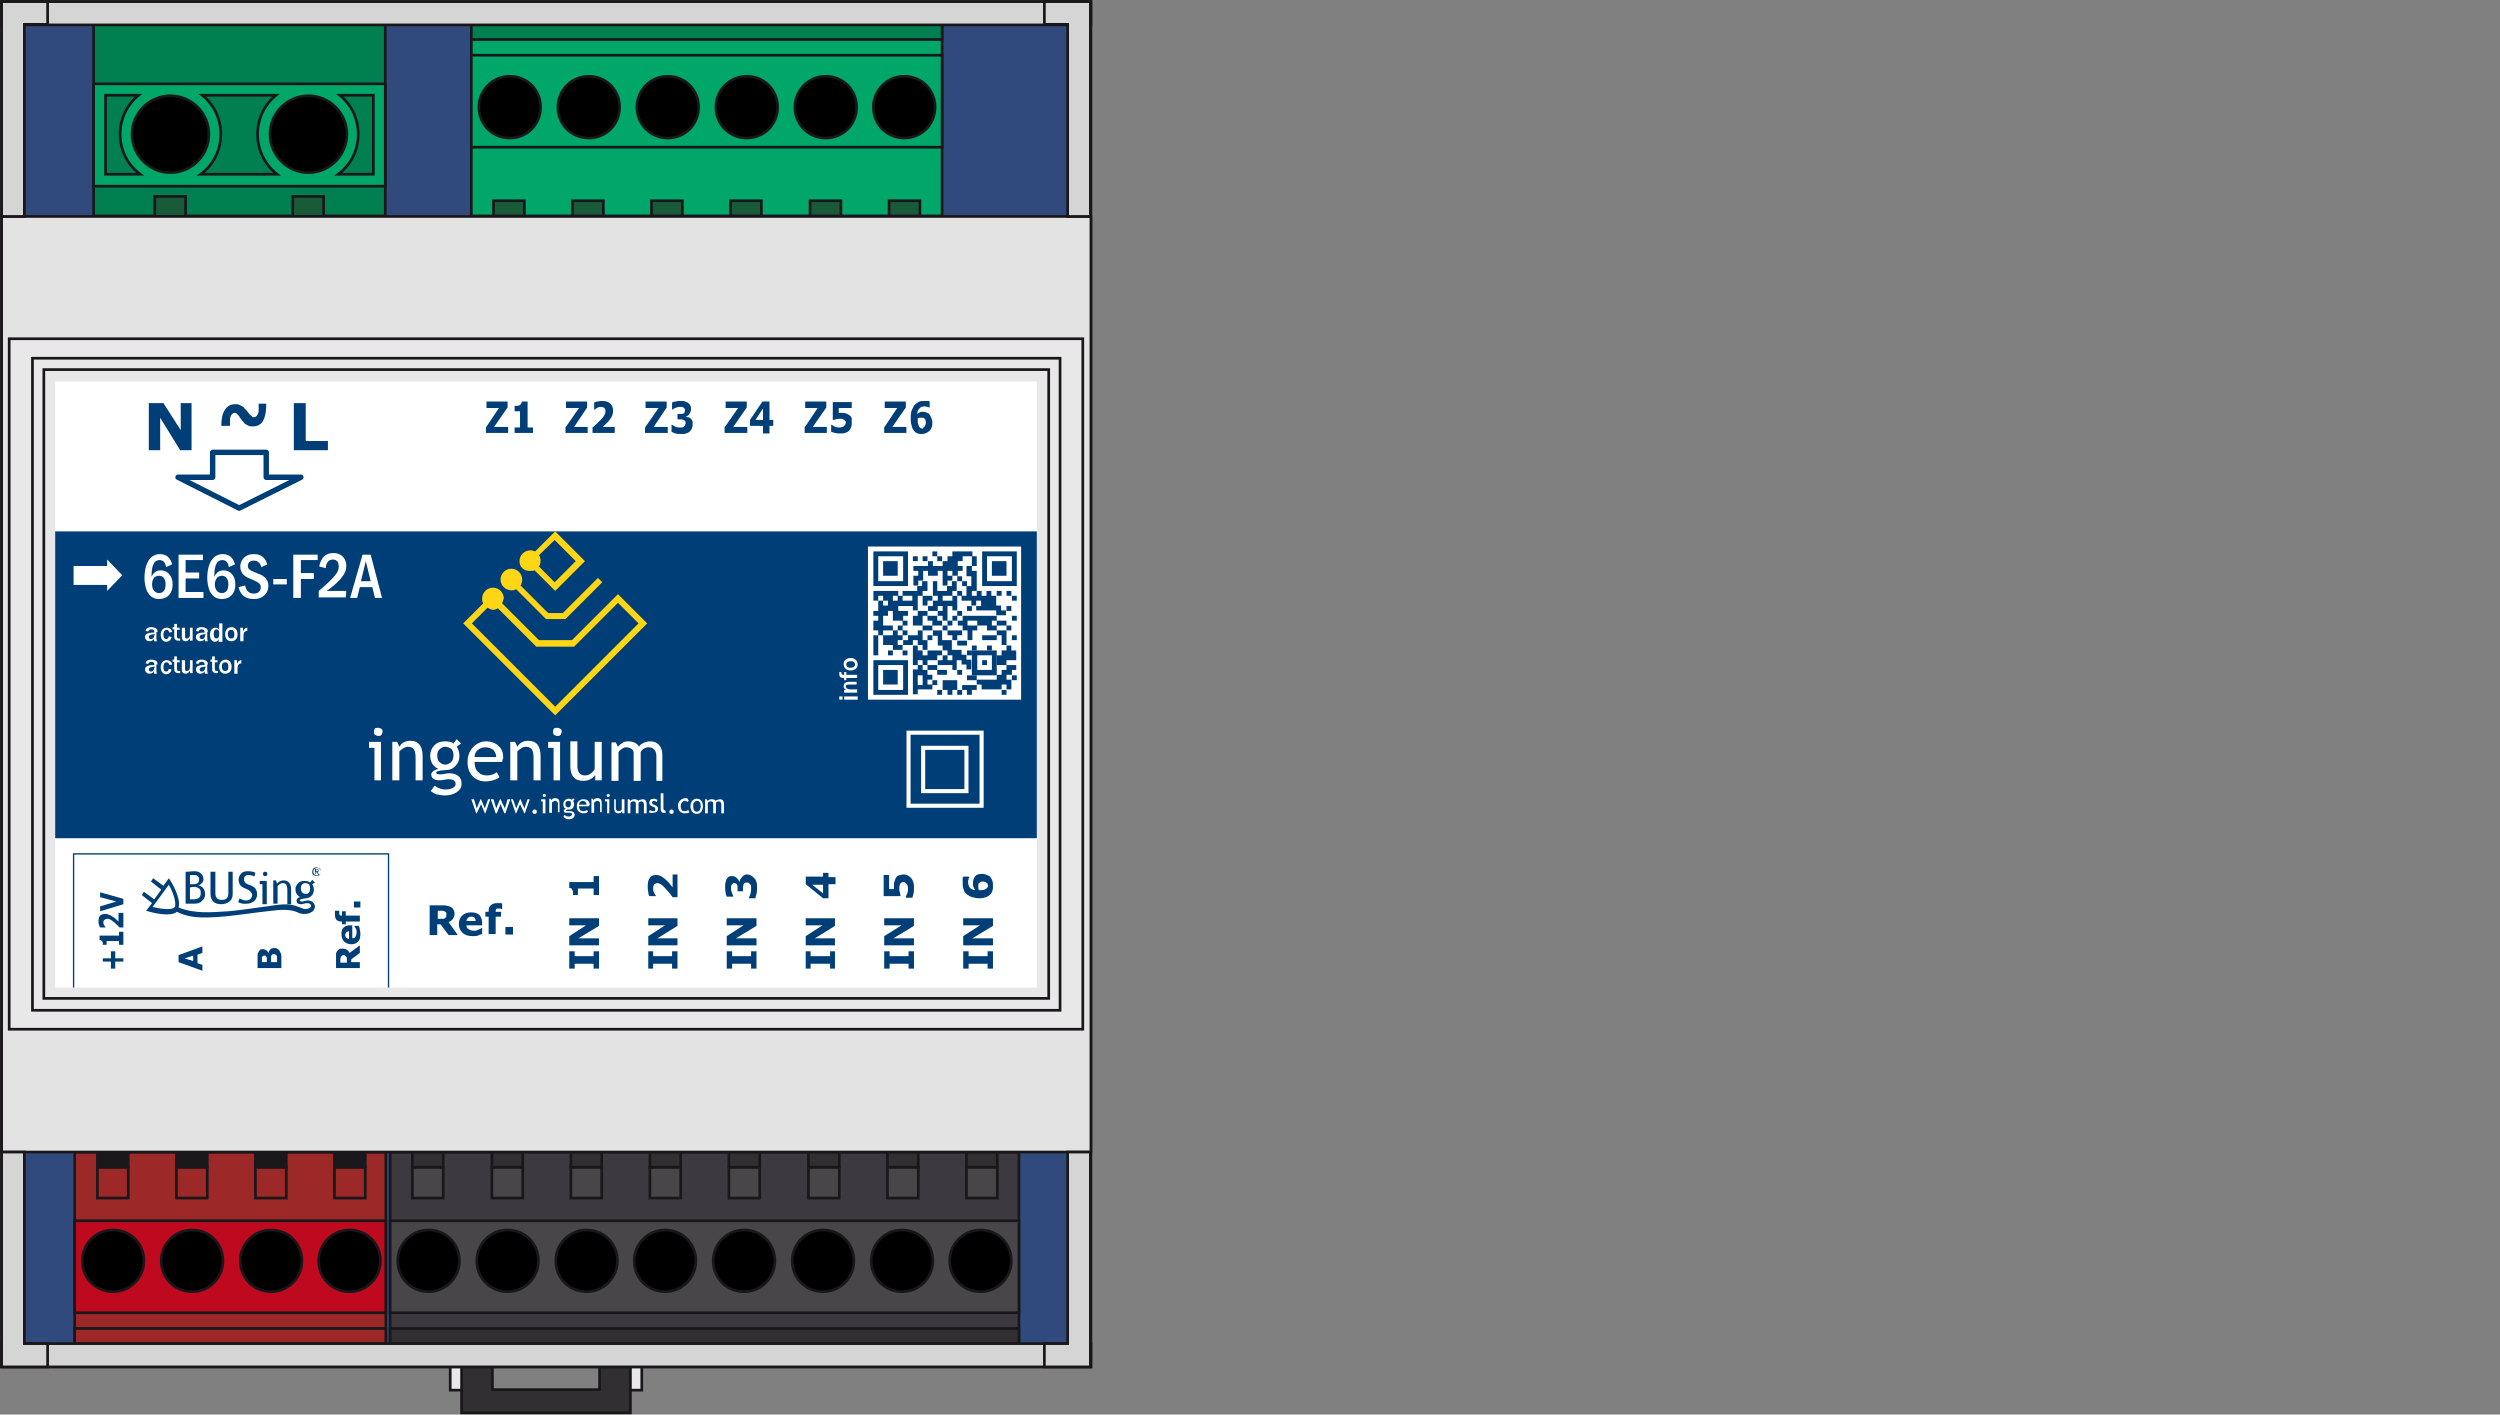 <?xml version="1.0" encoding="utf-8"?>
<!-- Generator: Adobe Illustrator 24.3.0, SVG Export Plug-In . SVG Version: 6.00 Build 0)  -->
<svg version="1.1" id="Foreground" xmlns="http://www.w3.org/2000/svg" xmlns:xlink="http://www.w3.org/1999/xlink" x="0px" y="0px"
	 viewBox="0 0 462 261.4" style="enable-background:new 0 0 462 261.4;" xml:space="preserve">
<rect x="0" y="0" width="462" height="261.4" fill="#808080" stroke="none"/>
<style type="text/css">
	.st0{fill-rule:evenodd;clip-rule:evenodd;fill:#314A7D;stroke:#1A171B;stroke-width:0.5;stroke-miterlimit:3.864;}
	.st1{fill:#312F32;stroke:#1A171B;stroke-width:0.5;stroke-miterlimit:3.864;}
	.st2{fill-rule:evenodd;clip-rule:evenodd;fill:#E8E8E8;stroke:#1A171B;stroke-width:0.5;stroke-miterlimit:3.864;}
	.st3{fill-rule:evenodd;clip-rule:evenodd;fill:#007F50;stroke:#1A171B;stroke-width:0.5;stroke-miterlimit:3.864;}
	.st4{fill-rule:evenodd;clip-rule:evenodd;fill:#195A39;stroke:#1A171B;stroke-width:0.5;stroke-miterlimit:3.864;}
	.st5{fill:#00A768;stroke:#1A171B;stroke-width:0.5;stroke-miterlimit:3.864;}
	.st6{clip-path:url(#SVGID_4_);}
	.st7{clip-path:url(#SVGID_5_);}
	
		.st8{clip-path:url(#SVGID_6_);fill-rule:evenodd;clip-rule:evenodd;fill:#D1D1D1;stroke:#1A171B;stroke-width:0.5;stroke-miterlimit:3.864;}
	.st9{clip-path:url(#SVGID_10_);}
	.st10{clip-path:url(#SVGID_11_);}
	
		.st11{clip-path:url(#SVGID_12_);fill-rule:evenodd;clip-rule:evenodd;fill:#D1D1D1;stroke:#1A171B;stroke-width:0.5;stroke-miterlimit:3.864;}
	.st12{fill-rule:evenodd;clip-rule:evenodd;fill:#00A768;stroke:#1A171B;stroke-width:0.5;stroke-miterlimit:3.864;}
	.st13{clip-path:url(#SVGID_16_);}
	.st14{clip-path:url(#SVGID_17_);}
	
		.st15{clip-path:url(#SVGID_18_);fill-rule:evenodd;clip-rule:evenodd;fill:#D1D1D1;stroke:#1A171B;stroke-width:0.5;stroke-miterlimit:3.864;}
	.st16{clip-path:url(#SVGID_22_);}
	.st17{clip-path:url(#SVGID_23_);}
	
		.st18{clip-path:url(#SVGID_24_);fill-rule:evenodd;clip-rule:evenodd;fill:#D1D1D1;stroke:#1A171B;stroke-width:0.5;stroke-miterlimit:3.864;}
	.st19{clip-path:url(#SVGID_28_);}
	.st20{clip-path:url(#SVGID_29_);}
	
		.st21{clip-path:url(#SVGID_30_);fill-rule:evenodd;clip-rule:evenodd;fill:#D1D1D1;stroke:#1A171B;stroke-width:0.5;stroke-miterlimit:3.864;}
	.st22{clip-path:url(#SVGID_34_);}
	.st23{clip-path:url(#SVGID_35_);}
	
		.st24{clip-path:url(#SVGID_36_);fill-rule:evenodd;clip-rule:evenodd;fill:#D1D1D1;stroke:#1A171B;stroke-width:0.5;stroke-miterlimit:3.864;}
	.st25{clip-path:url(#SVGID_40_);}
	.st26{clip-path:url(#SVGID_41_);}
	
		.st27{clip-path:url(#SVGID_42_);fill-rule:evenodd;clip-rule:evenodd;fill:#D1D1D1;stroke:#1A171B;stroke-width:0.5;stroke-miterlimit:3.864;}
	.st28{clip-path:url(#SVGID_46_);}
	.st29{clip-path:url(#SVGID_47_);}
	
		.st30{clip-path:url(#SVGID_48_);fill-rule:evenodd;clip-rule:evenodd;fill:#D1D1D1;stroke:#1A171B;stroke-width:0.5;stroke-miterlimit:3.864;}
	.st31{fill-rule:evenodd;clip-rule:evenodd;fill:#9C2828;stroke:#1A171B;stroke-width:0.5;stroke-miterlimit:3.864;}
	.st32{fill-rule:evenodd;clip-rule:evenodd;fill:#BE091E;stroke:#1A171B;stroke-width:0.5;stroke-miterlimit:3.864;}
	.st33{clip-path:url(#SVGID_52_);}
	.st34{clip-path:url(#SVGID_53_);}
	
		.st35{clip-path:url(#SVGID_54_);fill-rule:evenodd;clip-rule:evenodd;fill:#D1D1D1;stroke:#1A171B;stroke-width:0.5;stroke-miterlimit:3.864;}
	.st36{clip-path:url(#SVGID_58_);}
	.st37{clip-path:url(#SVGID_59_);}
	
		.st38{clip-path:url(#SVGID_60_);fill-rule:evenodd;clip-rule:evenodd;fill:#D1D1D1;stroke:#1A171B;stroke-width:0.5;stroke-miterlimit:3.864;}
	.st39{clip-path:url(#SVGID_64_);}
	.st40{clip-path:url(#SVGID_65_);}
	
		.st41{clip-path:url(#SVGID_66_);fill-rule:evenodd;clip-rule:evenodd;fill:#D1D1D1;stroke:#1A171B;stroke-width:0.5;stroke-miterlimit:3.864;}
	.st42{clip-path:url(#SVGID_70_);}
	.st43{clip-path:url(#SVGID_71_);}
	
		.st44{clip-path:url(#SVGID_72_);fill-rule:evenodd;clip-rule:evenodd;fill:#D1D1D1;stroke:#1A171B;stroke-width:0.5;stroke-miterlimit:3.864;}
	.st45{fill-rule:evenodd;clip-rule:evenodd;fill:none;stroke:#1A171B;stroke-width:0.5;stroke-miterlimit:3.864;}
	.st46{fill-rule:evenodd;clip-rule:evenodd;fill:#1A171B;stroke:#1A171B;stroke-width:0.5;stroke-miterlimit:3.864;}
	.st47{fill-rule:evenodd;clip-rule:evenodd;fill:#3C3A3E;stroke:#1A171B;stroke-width:0.5;stroke-miterlimit:3.864;}
	.st48{fill-rule:evenodd;clip-rule:evenodd;fill:#484649;stroke:#1A171B;stroke-width:0.5;stroke-miterlimit:3.864;}
	.st49{fill-rule:evenodd;clip-rule:evenodd;fill:#312F32;stroke:#1A171B;stroke-width:0.5;stroke-miterlimit:3.864;}
	.st50{clip-path:url(#SVGID_76_);}
	.st51{clip-path:url(#SVGID_77_);}
	
		.st52{clip-path:url(#SVGID_78_);fill-rule:evenodd;clip-rule:evenodd;fill:#D1D1D1;stroke:#1A171B;stroke-width:0.5;stroke-miterlimit:3.864;}
	.st53{clip-path:url(#SVGID_82_);}
	.st54{clip-path:url(#SVGID_83_);}
	
		.st55{clip-path:url(#SVGID_84_);fill-rule:evenodd;clip-rule:evenodd;fill:#D1D1D1;stroke:#1A171B;stroke-width:0.5;stroke-miterlimit:3.864;}
	.st56{clip-path:url(#SVGID_88_);}
	.st57{clip-path:url(#SVGID_89_);}
	
		.st58{clip-path:url(#SVGID_90_);fill-rule:evenodd;clip-rule:evenodd;fill:#D1D1D1;stroke:#1A171B;stroke-width:0.5;stroke-miterlimit:3.864;}
	.st59{clip-path:url(#SVGID_94_);}
	.st60{clip-path:url(#SVGID_95_);}
	
		.st61{clip-path:url(#SVGID_96_);fill-rule:evenodd;clip-rule:evenodd;fill:#D1D1D1;stroke:#1A171B;stroke-width:0.5;stroke-miterlimit:3.864;}
	.st62{clip-path:url(#SVGID_100_);}
	.st63{clip-path:url(#SVGID_101_);}
	
		.st64{clip-path:url(#SVGID_102_);fill-rule:evenodd;clip-rule:evenodd;fill:#D1D1D1;stroke:#1A171B;stroke-width:0.5;stroke-miterlimit:3.864;}
	.st65{clip-path:url(#SVGID_106_);}
	.st66{clip-path:url(#SVGID_107_);}
	
		.st67{clip-path:url(#SVGID_108_);fill-rule:evenodd;clip-rule:evenodd;fill:#D1D1D1;stroke:#1A171B;stroke-width:0.5;stroke-miterlimit:3.864;}
	.st68{clip-path:url(#SVGID_112_);}
	.st69{clip-path:url(#SVGID_113_);}
	
		.st70{clip-path:url(#SVGID_114_);fill-rule:evenodd;clip-rule:evenodd;fill:#D1D1D1;stroke:#1A171B;stroke-width:0.5;stroke-miterlimit:3.864;}
	.st71{clip-path:url(#SVGID_118_);}
	.st72{clip-path:url(#SVGID_119_);}
	
		.st73{clip-path:url(#SVGID_120_);fill-rule:evenodd;clip-rule:evenodd;fill:#D1D1D1;stroke:#1A171B;stroke-width:0.5;stroke-miterlimit:3.864;}
	.st74{fill-rule:evenodd;clip-rule:evenodd;fill:#E4E3E4;stroke:#1A171B;stroke-width:0.5;stroke-miterlimit:3.864;}
	.st75{fill-rule:evenodd;clip-rule:evenodd;fill:#D6D5D6;stroke:#1A171B;stroke-width:0.5;stroke-miterlimit:3.864;}
	.st76{fill:#D6D5D6;stroke:#1A171B;stroke-width:0.5;stroke-miterlimit:3.864;}
	.st77{fill-rule:evenodd;clip-rule:evenodd;fill:#FFFFFF;}
	.st78{fill-rule:evenodd;clip-rule:evenodd;fill:#003E77;}
	.st79{fill:none;stroke:#003E77;stroke-width:0.25;stroke-miterlimit:3.864;}
	.st80{fill:none;stroke:#003E77;stroke-width:1;stroke-linejoin:round;stroke-miterlimit:3.864;}
	.st81{fill:#FFD616;}
	.st82{fill-rule:evenodd;clip-rule:evenodd;fill:none;stroke:#FFFFFF;stroke-width:0.755;stroke-miterlimit:3.864;}
</style>
<g>
	<rect x="0.3" y="0.3" class="st0" width="201.3" height="252.3"/>
	<g>
		<polygon class="st1" points="85.3,252.6 91,252.6 91,256.8 110.8,256.8 110.8,252.6 116.5,252.6 116.5,261.1 85.3,261.1 		"/>
		<rect x="116.5" y="252.6" class="st2" width="2.1" height="4.3"/>
		<rect x="83.2" y="252.6" class="st2" width="2.1" height="4.3"/>
	</g>
	<g>
		<rect x="17.3" y="4.5" class="st3" width="53.9" height="35.4"/>
		<rect x="54.1" y="36.3" class="st4" width="5.7" height="3.7"/>
		<rect x="28.6" y="36.3" class="st4" width="5.7" height="3.7"/>
		<path class="st5" d="M17.3,15.5h53.9v18.9H17.3V15.5z M22.2,24.8c0-2.9,1.3-5.5,3.4-7.2h-6.1v14.6h6.4
			C23.6,30.5,22.2,27.8,22.2,24.8z M62.8,17.6c2.1,1.7,3.4,4.3,3.4,7.2c0,3-1.4,5.7-3.7,7.4H69V17.6H62.8z M47.6,24.8
			c0-2.9,1.3-5.5,3.4-7.2H37.4c2.1,1.7,3.4,4.3,3.4,7.2c0,3-1.4,5.7-3.7,7.4h14.1C49,30.5,47.6,27.8,47.6,24.8z"/>
		<g>
			<defs>
				<path id="SVGID_1_" d="M49.9,24.8c0-3.9,3.2-7.1,7.1-7.1c3.9,0,7.1,3.2,7.1,7.1c0,3.9-3.2,7.1-7.1,7.1
					C53.1,31.9,49.9,28.7,49.9,24.8z"/>
			</defs>
			<defs>
				<path id="SVGID_2_" d="M49.9,24.8c0-3.9,3.2-7.1,7.1-7.1c3.9,0,7.1,3.2,7.1,7.1c0,3.9-3.2,7.1-7.1,7.1
					C53.1,31.9,49.9,28.7,49.9,24.8z"/>
			</defs>
			<defs>
				<path id="SVGID_3_" d="M49.9,24.8c0-3.9,3.2-7.1,7.1-7.1c3.9,0,7.1,3.2,7.1,7.1c0,3.9-3.2,7.1-7.1,7.1
					C53.1,31.9,49.9,28.7,49.9,24.8z"/>
			</defs>
			<use xlink:href="#SVGID_1_"  style="overflow:visible;fill-rule:evenodd;clip-rule:evenodd;fill:#FFFFFF;"/>
			<clipPath id="SVGID_4_">
				<use xlink:href="#SVGID_1_"  style="overflow:visible;"/>
			</clipPath>
			<clipPath id="SVGID_5_" class="st6">
				<use xlink:href="#SVGID_2_"  style="overflow:visible;"/>
			</clipPath>
			<clipPath id="SVGID_6_" class="st7">
				<use xlink:href="#SVGID_3_"  style="overflow:visible;"/>
			</clipPath>
			<rect x="48.5" y="23.4" transform="matrix(0.707 -0.707 0.707 0.707 -0.83 47.553)" class="st8" width="17" height="2.8"/>
			
				<use xlink:href="#SVGID_3_"  style="overflow:visible;fill-rule:evenodd;clip-rule:evenodd;fill:none;stroke:#1A171B;stroke-width:0.5;stroke-miterlimit:3.864;"/>
		</g>
		<g>
			<defs>
				<path id="SVGID_7_" d="M24.4,24.8c0-3.9,3.2-7.1,7.1-7.1c3.9,0,7.1,3.2,7.1,7.1c0,3.9-3.2,7.1-7.1,7.1
					C27.6,31.9,24.4,28.7,24.4,24.8z"/>
			</defs>
			<defs>
				<path id="SVGID_8_" d="M24.4,24.8c0-3.9,3.2-7.1,7.1-7.1c3.9,0,7.1,3.2,7.1,7.1c0,3.9-3.2,7.1-7.1,7.1
					C27.6,31.9,24.4,28.7,24.4,24.8z"/>
			</defs>
			<defs>
				<path id="SVGID_9_" d="M24.4,24.8c0-3.9,3.2-7.1,7.1-7.1c3.9,0,7.1,3.2,7.1,7.1c0,3.9-3.2,7.1-7.1,7.1
					C27.6,31.9,24.4,28.7,24.4,24.8z"/>
			</defs>
			<use xlink:href="#SVGID_7_"  style="overflow:visible;fill-rule:evenodd;clip-rule:evenodd;fill:#FFFFFF;"/>
			<clipPath id="SVGID_10_">
				<use xlink:href="#SVGID_7_"  style="overflow:visible;"/>
			</clipPath>
			<clipPath id="SVGID_11_" class="st9">
				<use xlink:href="#SVGID_8_"  style="overflow:visible;"/>
			</clipPath>
			<clipPath id="SVGID_12_" class="st10">
				<use xlink:href="#SVGID_9_"  style="overflow:visible;"/>
			</clipPath>
			<rect x="23" y="23.4" transform="matrix(0.707 -0.707 0.707 0.707 -8.305 29.511)" class="st11" width="17" height="2.8"/>
			
				<use xlink:href="#SVGID_9_"  style="overflow:visible;fill-rule:evenodd;clip-rule:evenodd;fill:none;stroke:#1A171B;stroke-width:0.5;stroke-miterlimit:3.864;"/>
		</g>
	</g>
	<g>
		<rect x="87.1" y="4.5" class="st12" width="87" height="35.4"/>
		<rect x="164.3" y="37.1" class="st4" width="5.7" height="2.8"/>
		<rect x="149.7" y="37.1" class="st4" width="5.7" height="2.8"/>
		<rect x="135" y="37.1" class="st4" width="5.7" height="2.8"/>
		<rect x="120.4" y="37.1" class="st4" width="5.7" height="2.8"/>
		<rect x="105.8" y="37.1" class="st4" width="5.7" height="2.8"/>
		<rect x="91.2" y="37.1" class="st4" width="5.7" height="2.8"/>
		<rect x="87.1" y="4.5" class="st3" width="87" height="2.8"/>
		<rect x="87.1" y="10.2" class="st12" width="87" height="17"/>
		<g>
			<defs>
				<path id="SVGID_13_" d="M88.5,19.8c0-3.1,2.5-5.7,5.7-5.7s5.7,2.5,5.7,5.7s-2.5,5.7-5.7,5.7S88.5,23,88.5,19.8z"/>
			</defs>
			<defs>
				<path id="SVGID_14_" d="M88.5,19.8c0-3.1,2.5-5.7,5.7-5.7s5.7,2.5,5.7,5.7s-2.5,5.7-5.7,5.7S88.5,23,88.5,19.8z"/>
			</defs>
			<defs>
				<path id="SVGID_15_" d="M88.5,19.8c0-3.1,2.5-5.7,5.7-5.7s5.7,2.5,5.7,5.7s-2.5,5.7-5.7,5.7S88.5,23,88.5,19.8z"/>
			</defs>
			<use xlink:href="#SVGID_13_"  style="overflow:visible;fill-rule:evenodd;clip-rule:evenodd;fill:#FFFFFF;"/>
			<clipPath id="SVGID_16_">
				<use xlink:href="#SVGID_13_"  style="overflow:visible;"/>
			</clipPath>
			<clipPath id="SVGID_17_" class="st13">
				<use xlink:href="#SVGID_14_"  style="overflow:visible;"/>
			</clipPath>
			<clipPath id="SVGID_18_" class="st14">
				<use xlink:href="#SVGID_15_"  style="overflow:visible;"/>
			</clipPath>
			
				<rect x="93.1" y="13.6" transform="matrix(0.707 -0.707 0.707 0.707 13.579 72.43)" class="st15" width="2.3" height="12.4"/>
			
				<use xlink:href="#SVGID_15_"  style="overflow:visible;fill-rule:evenodd;clip-rule:evenodd;fill:none;stroke:#1A171B;stroke-width:0.5;stroke-miterlimit:3.864;"/>
		</g>
		<g>
			<defs>
				<path id="SVGID_19_" d="M103.1,19.8c0-3.1,2.5-5.7,5.7-5.7s5.7,2.5,5.7,5.7s-2.5,5.7-5.7,5.7S103.1,23,103.1,19.8z"/>
			</defs>
			<defs>
				<path id="SVGID_20_" d="M103.1,19.8c0-3.1,2.5-5.7,5.7-5.7s5.7,2.5,5.7,5.7s-2.5,5.7-5.7,5.7S103.1,23,103.1,19.8z"/>
			</defs>
			<defs>
				<path id="SVGID_21_" d="M103.1,19.8c0-3.1,2.5-5.7,5.7-5.7s5.7,2.5,5.7,5.7s-2.5,5.7-5.7,5.7S103.1,23,103.1,19.8z"/>
			</defs>
			<use xlink:href="#SVGID_19_"  style="overflow:visible;fill-rule:evenodd;clip-rule:evenodd;fill:#FFFFFF;"/>
			<clipPath id="SVGID_22_">
				<use xlink:href="#SVGID_19_"  style="overflow:visible;"/>
			</clipPath>
			<clipPath id="SVGID_23_" class="st16">
				<use xlink:href="#SVGID_20_"  style="overflow:visible;"/>
			</clipPath>
			<clipPath id="SVGID_24_" class="st17">
				<use xlink:href="#SVGID_21_"  style="overflow:visible;"/>
			</clipPath>
			
				<rect x="107.7" y="13.6" transform="matrix(0.707 -0.707 0.707 0.707 17.852 82.735)" class="st18" width="2.3" height="12.4"/>
			
				<use xlink:href="#SVGID_21_"  style="overflow:visible;fill-rule:evenodd;clip-rule:evenodd;fill:none;stroke:#1A171B;stroke-width:0.5;stroke-miterlimit:3.864;"/>
		</g>
		<g>
			<defs>
				<path id="SVGID_25_" d="M117.7,19.8c0-3.1,2.5-5.7,5.7-5.7s5.7,2.5,5.7,5.7s-2.5,5.7-5.7,5.7S117.7,23,117.7,19.8z"/>
			</defs>
			<defs>
				<path id="SVGID_26_" d="M117.7,19.8c0-3.1,2.5-5.7,5.7-5.7s5.7,2.5,5.7,5.7s-2.5,5.7-5.7,5.7S117.7,23,117.7,19.8z"/>
			</defs>
			<defs>
				<path id="SVGID_27_" d="M117.7,19.8c0-3.1,2.5-5.7,5.7-5.7s5.7,2.5,5.7,5.7s-2.5,5.7-5.7,5.7S117.7,23,117.7,19.8z"/>
			</defs>
			<use xlink:href="#SVGID_25_"  style="overflow:visible;fill-rule:evenodd;clip-rule:evenodd;fill:#FFFFFF;"/>
			<clipPath id="SVGID_28_">
				<use xlink:href="#SVGID_25_"  style="overflow:visible;"/>
			</clipPath>
			<clipPath id="SVGID_29_" class="st19">
				<use xlink:href="#SVGID_26_"  style="overflow:visible;"/>
			</clipPath>
			<clipPath id="SVGID_30_" class="st20">
				<use xlink:href="#SVGID_27_"  style="overflow:visible;"/>
			</clipPath>
			
				<rect x="122.2" y="13.6" transform="matrix(0.707 -0.707 0.707 0.707 22.119 93.046)" class="st21" width="2.3" height="12.4"/>
			
				<use xlink:href="#SVGID_27_"  style="overflow:visible;fill-rule:evenodd;clip-rule:evenodd;fill:none;stroke:#1A171B;stroke-width:0.5;stroke-miterlimit:3.864;"/>
		</g>
		<g>
			<defs>
				<path id="SVGID_31_" d="M132.3,19.8c0-3.1,2.5-5.7,5.7-5.7s5.7,2.5,5.7,5.7s-2.5,5.7-5.7,5.7S132.3,23,132.3,19.8z"/>
			</defs>
			<defs>
				<path id="SVGID_32_" d="M132.3,19.8c0-3.1,2.5-5.7,5.7-5.7s5.7,2.5,5.7,5.7s-2.5,5.7-5.7,5.7S132.3,23,132.3,19.8z"/>
			</defs>
			<defs>
				<path id="SVGID_33_" d="M132.3,19.8c0-3.1,2.5-5.7,5.7-5.7s5.7,2.5,5.7,5.7s-2.5,5.7-5.7,5.7S132.3,23,132.3,19.8z"/>
			</defs>
			<use xlink:href="#SVGID_31_"  style="overflow:visible;fill-rule:evenodd;clip-rule:evenodd;fill:#FFFFFF;"/>
			<clipPath id="SVGID_34_">
				<use xlink:href="#SVGID_31_"  style="overflow:visible;"/>
			</clipPath>
			<clipPath id="SVGID_35_" class="st22">
				<use xlink:href="#SVGID_32_"  style="overflow:visible;"/>
			</clipPath>
			<clipPath id="SVGID_36_" class="st23">
				<use xlink:href="#SVGID_33_"  style="overflow:visible;"/>
			</clipPath>
			
				<rect x="136.8" y="13.6" transform="matrix(0.707 -0.707 0.707 0.707 26.393 103.351)" class="st24" width="2.3" height="12.4"/>
			
				<use xlink:href="#SVGID_33_"  style="overflow:visible;fill-rule:evenodd;clip-rule:evenodd;fill:none;stroke:#1A171B;stroke-width:0.5;stroke-miterlimit:3.864;"/>
		</g>
		<g>
			<defs>
				<path id="SVGID_37_" d="M146.9,19.8c0-3.1,2.5-5.7,5.7-5.7s5.7,2.5,5.7,5.7s-2.5,5.7-5.7,5.7S146.9,23,146.9,19.8z"/>
			</defs>
			<defs>
				<path id="SVGID_38_" d="M146.9,19.8c0-3.1,2.5-5.7,5.7-5.7s5.7,2.5,5.7,5.7s-2.5,5.7-5.7,5.7S146.9,23,146.9,19.8z"/>
			</defs>
			<defs>
				<path id="SVGID_39_" d="M146.9,19.8c0-3.1,2.5-5.7,5.7-5.7s5.7,2.5,5.7,5.7s-2.5,5.7-5.7,5.7S146.9,23,146.9,19.8z"/>
			</defs>
			<use xlink:href="#SVGID_37_"  style="overflow:visible;fill-rule:evenodd;clip-rule:evenodd;fill:#FFFFFF;"/>
			<clipPath id="SVGID_40_">
				<use xlink:href="#SVGID_37_"  style="overflow:visible;"/>
			</clipPath>
			<clipPath id="SVGID_41_" class="st25">
				<use xlink:href="#SVGID_38_"  style="overflow:visible;"/>
			</clipPath>
			<clipPath id="SVGID_42_" class="st26">
				<use xlink:href="#SVGID_39_"  style="overflow:visible;"/>
			</clipPath>
			
				<rect x="151.4" y="13.6" transform="matrix(0.707 -0.707 0.707 0.707 30.66 113.662)" class="st27" width="2.3" height="12.4"/>
			
				<use xlink:href="#SVGID_39_"  style="overflow:visible;fill-rule:evenodd;clip-rule:evenodd;fill:none;stroke:#1A171B;stroke-width:0.5;stroke-miterlimit:3.864;"/>
		</g>
		<g>
			<defs>
				<path id="SVGID_43_" d="M161.4,19.8c0-3.1,2.5-5.7,5.7-5.7s5.7,2.5,5.7,5.7s-2.5,5.7-5.7,5.7S161.4,23,161.4,19.8z"/>
			</defs>
			<defs>
				<path id="SVGID_44_" d="M161.4,19.8c0-3.1,2.5-5.7,5.7-5.7s5.7,2.5,5.7,5.7s-2.5,5.7-5.7,5.7S161.4,23,161.4,19.8z"/>
			</defs>
			<defs>
				<path id="SVGID_45_" d="M161.4,19.8c0-3.1,2.5-5.7,5.7-5.7s5.7,2.5,5.7,5.7s-2.5,5.7-5.7,5.7S161.4,23,161.4,19.8z"/>
			</defs>
			<use xlink:href="#SVGID_43_"  style="overflow:visible;fill-rule:evenodd;clip-rule:evenodd;fill:#FFFFFF;"/>
			<clipPath id="SVGID_46_">
				<use xlink:href="#SVGID_43_"  style="overflow:visible;"/>
			</clipPath>
			<clipPath id="SVGID_47_" class="st28">
				<use xlink:href="#SVGID_44_"  style="overflow:visible;"/>
			</clipPath>
			<clipPath id="SVGID_48_" class="st29">
				<use xlink:href="#SVGID_45_"  style="overflow:visible;"/>
			</clipPath>
			
				<rect x="166" y="13.6" transform="matrix(0.707 -0.707 0.707 0.707 34.933 123.966)" class="st30" width="2.3" height="12.4"/>
			
				<use xlink:href="#SVGID_45_"  style="overflow:visible;fill-rule:evenodd;clip-rule:evenodd;fill:none;stroke:#1A171B;stroke-width:0.5;stroke-miterlimit:3.864;"/>
		</g>
	</g>
	<g>
		<rect x="13.8" y="212.9" class="st31" width="57.5" height="35.4"/>
		<rect x="13.8" y="225.6" class="st32" width="57.5" height="17"/>
		<g>
			<defs>
				<path id="SVGID_49_" d="M58.9,233c0-3.1,2.5-5.7,5.7-5.7s5.7,2.5,5.7,5.7c0,3.1-2.5,5.7-5.7,5.7S58.9,236.2,58.9,233z"/>
			</defs>
			<defs>
				<path id="SVGID_50_" d="M58.9,233c0-3.1,2.5-5.7,5.7-5.7s5.7,2.5,5.7,5.7c0,3.1-2.5,5.7-5.7,5.7S58.9,236.2,58.9,233z"/>
			</defs>
			<defs>
				<path id="SVGID_51_" d="M58.9,233c0-3.1,2.5-5.7,5.7-5.7s5.7,2.5,5.7,5.7c0,3.1-2.5,5.7-5.7,5.7S58.9,236.2,58.9,233z"/>
			</defs>
			<use xlink:href="#SVGID_49_"  style="overflow:visible;fill-rule:evenodd;clip-rule:evenodd;fill:#FFFFFF;"/>
			<clipPath id="SVGID_52_">
				<use xlink:href="#SVGID_49_"  style="overflow:visible;"/>
			</clipPath>
			<clipPath id="SVGID_53_" class="st33">
				<use xlink:href="#SVGID_50_"  style="overflow:visible;"/>
			</clipPath>
			<clipPath id="SVGID_54_" class="st34">
				<use xlink:href="#SVGID_51_"  style="overflow:visible;"/>
			</clipPath>
			
				<rect x="63.5" y="226.8" transform="matrix(0.707 -0.707 0.707 0.707 -145.855 113.941)" class="st35" width="2.3" height="12.4"/>
			
				<use xlink:href="#SVGID_51_"  style="overflow:visible;fill-rule:evenodd;clip-rule:evenodd;fill:none;stroke:#1A171B;stroke-width:0.5;stroke-miterlimit:3.864;"/>
		</g>
		<g>
			<defs>
				<path id="SVGID_55_" d="M44.4,233c0-3.1,2.5-5.7,5.7-5.7s5.7,2.5,5.7,5.7c0,3.1-2.5,5.7-5.7,5.7S44.4,236.2,44.4,233z"/>
			</defs>
			<defs>
				<path id="SVGID_56_" d="M44.4,233c0-3.1,2.5-5.7,5.7-5.7s5.7,2.5,5.7,5.7c0,3.1-2.5,5.7-5.7,5.7S44.4,236.2,44.4,233z"/>
			</defs>
			<defs>
				<path id="SVGID_57_" d="M44.4,233c0-3.1,2.5-5.7,5.7-5.7s5.7,2.5,5.7,5.7c0,3.1-2.5,5.7-5.7,5.7S44.4,236.2,44.4,233z"/>
			</defs>
			<use xlink:href="#SVGID_55_"  style="overflow:visible;fill-rule:evenodd;clip-rule:evenodd;fill:#FFFFFF;"/>
			<clipPath id="SVGID_58_">
				<use xlink:href="#SVGID_55_"  style="overflow:visible;"/>
			</clipPath>
			<clipPath id="SVGID_59_" class="st36">
				<use xlink:href="#SVGID_56_"  style="overflow:visible;"/>
			</clipPath>
			<clipPath id="SVGID_60_" class="st37">
				<use xlink:href="#SVGID_57_"  style="overflow:visible;"/>
			</clipPath>
			
				<rect x="48.9" y="226.8" transform="matrix(0.707 -0.707 0.707 0.707 -150.128 103.635)" class="st38" width="2.3" height="12.4"/>
			
				<use xlink:href="#SVGID_57_"  style="overflow:visible;fill-rule:evenodd;clip-rule:evenodd;fill:none;stroke:#1A171B;stroke-width:0.5;stroke-miterlimit:3.864;"/>
		</g>
		<g>
			<defs>
				<path id="SVGID_61_" d="M29.8,233c0-3.1,2.5-5.7,5.7-5.7s5.7,2.5,5.7,5.7c0,3.1-2.5,5.7-5.7,5.7S29.8,236.2,29.8,233z"/>
			</defs>
			<defs>
				<path id="SVGID_62_" d="M29.8,233c0-3.1,2.5-5.7,5.7-5.7s5.7,2.5,5.7,5.7c0,3.1-2.5,5.7-5.7,5.7S29.8,236.2,29.8,233z"/>
			</defs>
			<defs>
				<path id="SVGID_63_" d="M29.8,233c0-3.1,2.5-5.7,5.7-5.7s5.7,2.5,5.7,5.7c0,3.1-2.5,5.7-5.7,5.7S29.8,236.2,29.8,233z"/>
			</defs>
			<use xlink:href="#SVGID_61_"  style="overflow:visible;fill-rule:evenodd;clip-rule:evenodd;fill:#FFFFFF;"/>
			<clipPath id="SVGID_64_">
				<use xlink:href="#SVGID_61_"  style="overflow:visible;"/>
			</clipPath>
			<clipPath id="SVGID_65_" class="st39">
				<use xlink:href="#SVGID_62_"  style="overflow:visible;"/>
			</clipPath>
			<clipPath id="SVGID_66_" class="st40">
				<use xlink:href="#SVGID_63_"  style="overflow:visible;"/>
			</clipPath>
			
				<rect x="34.3" y="226.8" transform="matrix(0.707 -0.707 0.707 0.707 -154.395 93.325)" class="st41" width="2.3" height="12.4"/>
			
				<use xlink:href="#SVGID_63_"  style="overflow:visible;fill-rule:evenodd;clip-rule:evenodd;fill:none;stroke:#1A171B;stroke-width:0.5;stroke-miterlimit:3.864;"/>
		</g>
		<g>
			<defs>
				<path id="SVGID_67_" d="M15.2,233c0-3.1,2.5-5.7,5.7-5.7s5.7,2.5,5.7,5.7c0,3.1-2.5,5.7-5.7,5.7S15.2,236.2,15.2,233z"/>
			</defs>
			<defs>
				<path id="SVGID_68_" d="M15.2,233c0-3.1,2.5-5.7,5.7-5.7s5.7,2.5,5.7,5.7c0,3.1-2.5,5.7-5.7,5.7S15.2,236.2,15.2,233z"/>
			</defs>
			<defs>
				<path id="SVGID_69_" d="M15.2,233c0-3.1,2.5-5.7,5.7-5.7s5.7,2.5,5.7,5.7c0,3.1-2.5,5.7-5.7,5.7S15.2,236.2,15.2,233z"/>
			</defs>
			<use xlink:href="#SVGID_67_"  style="overflow:visible;fill-rule:evenodd;clip-rule:evenodd;fill:#FFFFFF;"/>
			<clipPath id="SVGID_70_">
				<use xlink:href="#SVGID_67_"  style="overflow:visible;"/>
			</clipPath>
			<clipPath id="SVGID_71_" class="st42">
				<use xlink:href="#SVGID_68_"  style="overflow:visible;"/>
			</clipPath>
			<clipPath id="SVGID_72_" class="st43">
				<use xlink:href="#SVGID_69_"  style="overflow:visible;"/>
			</clipPath>
			
				<rect x="19.7" y="226.8" transform="matrix(0.707 -0.707 0.707 0.707 -158.663 83.014)" class="st44" width="2.3" height="12.4"/>
			
				<use xlink:href="#SVGID_69_"  style="overflow:visible;fill-rule:evenodd;clip-rule:evenodd;fill:none;stroke:#1A171B;stroke-width:0.5;stroke-miterlimit:3.864;"/>
		</g>
		<rect x="18" y="215.7" class="st45" width="5.7" height="5.7"/>
		<rect x="32.6" y="215.7" class="st45" width="5.7" height="5.7"/>
		<rect x="47.2" y="215.7" class="st45" width="5.7" height="5.7"/>
		<rect x="61.8" y="215.7" class="st45" width="5.7" height="5.7"/>
		<rect x="18" y="212.9" class="st46" width="5.7" height="2.8"/>
		<rect x="32.6" y="212.9" class="st46" width="5.7" height="2.8"/>
		<rect x="47.2" y="212.9" class="st46" width="5.7" height="2.8"/>
		<rect x="61.8" y="212.9" class="st46" width="5.7" height="2.8"/>
		<rect x="13.8" y="245.5" class="st31" width="57.5" height="2.8"/>
	</g>
	<g>
		<rect x="72.1" y="212.9" class="st47" width="116.2" height="35.4"/>
		<rect x="76.2" y="215.7" class="st48" width="5.7" height="5.7"/>
		<rect x="90.9" y="215.7" class="st48" width="5.7" height="5.7"/>
		<rect x="105.5" y="215.7" class="st48" width="5.7" height="5.7"/>
		<rect x="120.1" y="215.7" class="st48" width="5.7" height="5.7"/>
		<rect x="134.7" y="215.7" class="st48" width="5.7" height="5.7"/>
		<rect x="149.4" y="215.7" class="st48" width="5.7" height="5.7"/>
		<rect x="164" y="215.7" class="st48" width="5.7" height="5.7"/>
		<rect x="178.6" y="215.7" class="st48" width="5.7" height="5.7"/>
		<rect x="76.2" y="212.9" class="st49" width="5.7" height="2.8"/>
		<rect x="90.9" y="212.9" class="st49" width="5.7" height="2.8"/>
		<rect x="105.5" y="212.9" class="st49" width="5.7" height="2.8"/>
		<rect x="120.1" y="212.9" class="st49" width="5.7" height="2.8"/>
		<rect x="134.7" y="212.9" class="st49" width="5.7" height="2.8"/>
		<rect x="149.4" y="212.9" class="st49" width="5.7" height="2.8"/>
		<rect x="164" y="212.9" class="st49" width="5.7" height="2.8"/>
		<rect x="178.6" y="212.9" class="st49" width="5.7" height="2.8"/>
		<rect x="72.1" y="225.6" class="st48" width="116.2" height="17"/>
		<g>
			<defs>
				<path id="SVGID_73_" d="M175.5,233c0-3.1,2.5-5.7,5.7-5.7s5.7,2.5,5.7,5.7c0,3.1-2.5,5.7-5.7,5.7S175.5,236.2,175.5,233z"/>
			</defs>
			<defs>
				<path id="SVGID_74_" d="M175.5,233c0-3.1,2.5-5.7,5.7-5.7s5.7,2.5,5.7,5.7c0,3.1-2.5,5.7-5.7,5.7S175.5,236.2,175.5,233z"/>
			</defs>
			<defs>
				<path id="SVGID_75_" d="M175.5,233c0-3.1,2.5-5.7,5.7-5.7s5.7,2.5,5.7,5.7c0,3.1-2.5,5.7-5.7,5.7S175.5,236.2,175.5,233z"/>
			</defs>
			<use xlink:href="#SVGID_73_"  style="overflow:visible;fill-rule:evenodd;clip-rule:evenodd;fill:#FFFFFF;"/>
			<clipPath id="SVGID_76_">
				<use xlink:href="#SVGID_73_"  style="overflow:visible;"/>
			</clipPath>
			<clipPath id="SVGID_77_" class="st50">
				<use xlink:href="#SVGID_74_"  style="overflow:visible;"/>
			</clipPath>
			<clipPath id="SVGID_78_" class="st51">
				<use xlink:href="#SVGID_75_"  style="overflow:visible;"/>
			</clipPath>
			
				<rect x="180.1" y="226.8" transform="matrix(0.707 -0.707 0.707 0.707 -111.702 196.389)" class="st52" width="2.3" height="12.4"/>
			
				<use xlink:href="#SVGID_75_"  style="overflow:visible;fill-rule:evenodd;clip-rule:evenodd;fill:none;stroke:#1A171B;stroke-width:0.5;stroke-miterlimit:3.864;"/>
		</g>
		<g>
			<defs>
				<path id="SVGID_79_" d="M161,233c0-3.1,2.5-5.7,5.7-5.7s5.7,2.5,5.7,5.7c0,3.1-2.5,5.7-5.7,5.7S161,236.2,161,233z"/>
			</defs>
			<defs>
				<path id="SVGID_80_" d="M161,233c0-3.1,2.5-5.7,5.7-5.7s5.7,2.5,5.7,5.7c0,3.1-2.5,5.7-5.7,5.7S161,236.2,161,233z"/>
			</defs>
			<defs>
				<path id="SVGID_81_" d="M161,233c0-3.1,2.5-5.7,5.7-5.7s5.7,2.5,5.7,5.7c0,3.1-2.5,5.7-5.7,5.7S161,236.2,161,233z"/>
			</defs>
			<use xlink:href="#SVGID_79_"  style="overflow:visible;fill-rule:evenodd;clip-rule:evenodd;fill:#FFFFFF;"/>
			<clipPath id="SVGID_82_">
				<use xlink:href="#SVGID_79_"  style="overflow:visible;"/>
			</clipPath>
			<clipPath id="SVGID_83_" class="st53">
				<use xlink:href="#SVGID_80_"  style="overflow:visible;"/>
			</clipPath>
			<clipPath id="SVGID_84_" class="st54">
				<use xlink:href="#SVGID_81_"  style="overflow:visible;"/>
			</clipPath>
			
				<rect x="165.5" y="226.8" transform="matrix(0.707 -0.707 0.707 0.707 -115.975 186.084)" class="st55" width="2.3" height="12.4"/>
			
				<use xlink:href="#SVGID_81_"  style="overflow:visible;fill-rule:evenodd;clip-rule:evenodd;fill:none;stroke:#1A171B;stroke-width:0.5;stroke-miterlimit:3.864;"/>
		</g>
		<g>
			<defs>
				<path id="SVGID_85_" d="M146.4,233c0-3.1,2.5-5.7,5.7-5.7s5.7,2.5,5.7,5.7c0,3.1-2.5,5.7-5.7,5.7S146.4,236.2,146.4,233z"/>
			</defs>
			<defs>
				<path id="SVGID_86_" d="M146.4,233c0-3.1,2.5-5.7,5.7-5.7s5.7,2.5,5.7,5.7c0,3.1-2.5,5.7-5.7,5.7S146.4,236.2,146.4,233z"/>
			</defs>
			<defs>
				<path id="SVGID_87_" d="M146.4,233c0-3.1,2.5-5.7,5.7-5.7s5.7,2.5,5.7,5.7c0,3.1-2.5,5.7-5.7,5.7S146.4,236.2,146.4,233z"/>
			</defs>
			<use xlink:href="#SVGID_85_"  style="overflow:visible;fill-rule:evenodd;clip-rule:evenodd;fill:#FFFFFF;"/>
			<clipPath id="SVGID_88_">
				<use xlink:href="#SVGID_85_"  style="overflow:visible;"/>
			</clipPath>
			<clipPath id="SVGID_89_" class="st56">
				<use xlink:href="#SVGID_86_"  style="overflow:visible;"/>
			</clipPath>
			<clipPath id="SVGID_90_" class="st57">
				<use xlink:href="#SVGID_87_"  style="overflow:visible;"/>
			</clipPath>
			
				<rect x="150.9" y="226.8" transform="matrix(0.707 -0.707 0.707 0.707 -120.242 175.773)" class="st58" width="2.3" height="12.4"/>
			
				<use xlink:href="#SVGID_87_"  style="overflow:visible;fill-rule:evenodd;clip-rule:evenodd;fill:none;stroke:#1A171B;stroke-width:0.5;stroke-miterlimit:3.864;"/>
		</g>
		<g>
			<defs>
				<path id="SVGID_91_" d="M131.8,233c0-3.1,2.5-5.7,5.7-5.7s5.7,2.5,5.7,5.7c0,3.1-2.5,5.7-5.7,5.7S131.8,236.2,131.8,233z"/>
			</defs>
			<defs>
				<path id="SVGID_92_" d="M131.8,233c0-3.1,2.5-5.7,5.7-5.7s5.7,2.5,5.7,5.7c0,3.1-2.5,5.7-5.7,5.7S131.8,236.2,131.8,233z"/>
			</defs>
			<defs>
				<path id="SVGID_93_" d="M131.8,233c0-3.1,2.5-5.7,5.7-5.7s5.7,2.5,5.7,5.7c0,3.1-2.5,5.7-5.7,5.7S131.8,236.2,131.8,233z"/>
			</defs>
			<use xlink:href="#SVGID_91_"  style="overflow:visible;fill-rule:evenodd;clip-rule:evenodd;fill:#FFFFFF;"/>
			<clipPath id="SVGID_94_">
				<use xlink:href="#SVGID_91_"  style="overflow:visible;"/>
			</clipPath>
			<clipPath id="SVGID_95_" class="st59">
				<use xlink:href="#SVGID_92_"  style="overflow:visible;"/>
			</clipPath>
			<clipPath id="SVGID_96_" class="st60">
				<use xlink:href="#SVGID_93_"  style="overflow:visible;"/>
			</clipPath>
			
				<rect x="136.3" y="226.8" transform="matrix(0.707 -0.707 0.707 0.707 -124.515 165.468)" class="st61" width="2.3" height="12.4"/>
			
				<use xlink:href="#SVGID_93_"  style="overflow:visible;fill-rule:evenodd;clip-rule:evenodd;fill:none;stroke:#1A171B;stroke-width:0.5;stroke-miterlimit:3.864;"/>
		</g>
		<g>
			<defs>
				<path id="SVGID_97_" d="M117.2,233c0-3.1,2.5-5.7,5.7-5.7s5.7,2.5,5.7,5.7c0,3.1-2.5,5.7-5.7,5.7S117.2,236.2,117.2,233z"/>
			</defs>
			<defs>
				<path id="SVGID_98_" d="M117.2,233c0-3.1,2.5-5.7,5.7-5.7s5.7,2.5,5.7,5.7c0,3.1-2.5,5.7-5.7,5.7S117.2,236.2,117.2,233z"/>
			</defs>
			<defs>
				<path id="SVGID_99_" d="M117.2,233c0-3.1,2.5-5.7,5.7-5.7s5.7,2.5,5.7,5.7c0,3.1-2.5,5.7-5.7,5.7S117.2,236.2,117.2,233z"/>
			</defs>
			<use xlink:href="#SVGID_97_"  style="overflow:visible;fill-rule:evenodd;clip-rule:evenodd;fill:#FFFFFF;"/>
			<clipPath id="SVGID_100_">
				<use xlink:href="#SVGID_97_"  style="overflow:visible;"/>
			</clipPath>
			<clipPath id="SVGID_101_" class="st62">
				<use xlink:href="#SVGID_98_"  style="overflow:visible;"/>
			</clipPath>
			<clipPath id="SVGID_102_" class="st63">
				<use xlink:href="#SVGID_99_"  style="overflow:visible;"/>
			</clipPath>
			
				<rect x="121.8" y="226.8" transform="matrix(0.707 -0.707 0.707 0.707 -128.783 155.157)" class="st64" width="2.3" height="12.4"/>
			
				<use xlink:href="#SVGID_99_"  style="overflow:visible;fill-rule:evenodd;clip-rule:evenodd;fill:none;stroke:#1A171B;stroke-width:0.5;stroke-miterlimit:3.864;"/>
		</g>
		<g>
			<defs>
				<path id="SVGID_103_" d="M102.7,233c0-3.1,2.5-5.7,5.7-5.7s5.7,2.5,5.7,5.7c0,3.1-2.5,5.7-5.7,5.7S102.7,236.2,102.7,233z"/>
			</defs>
			<defs>
				<path id="SVGID_104_" d="M102.7,233c0-3.1,2.5-5.7,5.7-5.7s5.7,2.5,5.7,5.7c0,3.1-2.5,5.7-5.7,5.7S102.7,236.2,102.7,233z"/>
			</defs>
			<defs>
				<path id="SVGID_105_" d="M102.7,233c0-3.1,2.5-5.7,5.7-5.7s5.7,2.5,5.7,5.7c0,3.1-2.5,5.7-5.7,5.7S102.7,236.2,102.7,233z"/>
			</defs>
			<use xlink:href="#SVGID_103_"  style="overflow:visible;fill-rule:evenodd;clip-rule:evenodd;fill:#FFFFFF;"/>
			<clipPath id="SVGID_106_">
				<use xlink:href="#SVGID_103_"  style="overflow:visible;"/>
			</clipPath>
			<clipPath id="SVGID_107_" class="st65">
				<use xlink:href="#SVGID_104_"  style="overflow:visible;"/>
			</clipPath>
			<clipPath id="SVGID_108_" class="st66">
				<use xlink:href="#SVGID_105_"  style="overflow:visible;"/>
			</clipPath>
			
				<rect x="107.2" y="226.8" transform="matrix(0.707 -0.707 0.707 0.707 -133.056 144.852)" class="st67" width="2.3" height="12.4"/>
			
				<use xlink:href="#SVGID_105_"  style="overflow:visible;fill-rule:evenodd;clip-rule:evenodd;fill:none;stroke:#1A171B;stroke-width:0.5;stroke-miterlimit:3.864;"/>
		</g>
		<g>
			<defs>
				<path id="SVGID_109_" d="M88.1,233c0-3.1,2.5-5.7,5.7-5.7s5.7,2.5,5.7,5.7c0,3.1-2.5,5.7-5.7,5.7S88.1,236.2,88.1,233z"/>
			</defs>
			<defs>
				<path id="SVGID_110_" d="M88.1,233c0-3.1,2.5-5.7,5.7-5.7s5.7,2.5,5.7,5.7c0,3.1-2.5,5.7-5.7,5.7S88.1,236.2,88.1,233z"/>
			</defs>
			<defs>
				<path id="SVGID_111_" d="M88.1,233c0-3.1,2.5-5.7,5.7-5.7s5.7,2.5,5.7,5.7c0,3.1-2.5,5.7-5.7,5.7S88.1,236.2,88.1,233z"/>
			</defs>
			<use xlink:href="#SVGID_109_"  style="overflow:visible;fill-rule:evenodd;clip-rule:evenodd;fill:#FFFFFF;"/>
			<clipPath id="SVGID_112_">
				<use xlink:href="#SVGID_109_"  style="overflow:visible;"/>
			</clipPath>
			<clipPath id="SVGID_113_" class="st68">
				<use xlink:href="#SVGID_110_"  style="overflow:visible;"/>
			</clipPath>
			<clipPath id="SVGID_114_" class="st69">
				<use xlink:href="#SVGID_111_"  style="overflow:visible;"/>
			</clipPath>
			
				<rect x="92.6" y="226.8" transform="matrix(0.707 -0.707 0.707 0.707 -137.323 134.541)" class="st70" width="2.3" height="12.4"/>
			
				<use xlink:href="#SVGID_111_"  style="overflow:visible;fill-rule:evenodd;clip-rule:evenodd;fill:none;stroke:#1A171B;stroke-width:0.5;stroke-miterlimit:3.864;"/>
		</g>
		<g>
			<defs>
				<path id="SVGID_115_" d="M73.5,233c0-3.1,2.5-5.7,5.7-5.7s5.7,2.5,5.7,5.7c0,3.1-2.5,5.7-5.7,5.7S73.5,236.2,73.5,233z"/>
			</defs>
			<defs>
				<path id="SVGID_116_" d="M73.5,233c0-3.1,2.5-5.7,5.7-5.7s5.7,2.5,5.7,5.7c0,3.1-2.5,5.7-5.7,5.7S73.5,236.2,73.5,233z"/>
			</defs>
			<defs>
				<path id="SVGID_117_" d="M73.5,233c0-3.1,2.5-5.7,5.7-5.7s5.7,2.5,5.7,5.7c0,3.1-2.5,5.7-5.7,5.7S73.5,236.2,73.5,233z"/>
			</defs>
			<use xlink:href="#SVGID_115_"  style="overflow:visible;fill-rule:evenodd;clip-rule:evenodd;fill:#FFFFFF;"/>
			<clipPath id="SVGID_118_">
				<use xlink:href="#SVGID_115_"  style="overflow:visible;"/>
			</clipPath>
			<clipPath id="SVGID_119_" class="st71">
				<use xlink:href="#SVGID_116_"  style="overflow:visible;"/>
			</clipPath>
			<clipPath id="SVGID_120_" class="st72">
				<use xlink:href="#SVGID_117_"  style="overflow:visible;"/>
			</clipPath>
			
				<rect x="78" y="226.8" transform="matrix(0.707 -0.707 0.707 0.707 -141.591 124.231)" class="st73" width="2.3" height="12.4"/>
			
				<use xlink:href="#SVGID_117_"  style="overflow:visible;fill-rule:evenodd;clip-rule:evenodd;fill:none;stroke:#1A171B;stroke-width:0.5;stroke-miterlimit:3.864;"/>
		</g>
		<rect x="72.1" y="245.5" class="st49" width="116.2" height="2.8"/>
	</g>
	<rect x="0.3" y="40" class="st74" width="201.3" height="172.9"/>
	<rect x="0.3" y="0.3" class="st75" width="201.3" height="4.3"/>
	<polygon class="st76" points="201.5,0.3 201.5,40 197.3,40 197.3,4.5 193,4.5 193,0.3 	"/>
	<polygon class="st76" points="0.3,0.3 0.3,40 4.5,40 4.5,4.5 8.8,4.5 8.8,0.3 	"/>
	<rect x="0.3" y="248.3" class="st75" width="201.3" height="4.3"/>
	<polygon class="st76" points="201.5,252.6 201.5,212.9 197.3,212.9 197.3,248.3 193,248.3 193,252.6 	"/>
	<polygon class="st76" points="0.3,252.6 0.3,212.9 4.5,212.9 4.5,248.3 8.8,248.3 8.8,252.6 	"/>
	<rect x="1.7" y="62.6" class="st2" width="198.4" height="127.6"/>
	<rect x="6" y="66.2" class="st45" width="189.9" height="120.5"/>
	<rect x="8.1" y="68.3" class="st45" width="185.7" height="116.2"/>
	<g>
		<rect x="10.2" y="70.5" class="st77" width="181.4" height="112"/>
		<rect x="10.2" y="98.2" class="st78" width="181.4" height="56.7"/>
		<g>
			<polygon class="st78" points="93.9,80 89.8,80 89.8,79 92.2,75.4 89.9,75.4 89.9,74.2 93.8,74.2 93.8,75.3 91.3,78.9 93.9,78.9 
							"/>
			<path class="st78" d="M98.4,80h-3.3v-1h1V76h-1V75c0.2,0,0.3,0,0.5,0c0.1,0,0.3-0.1,0.4-0.1c0.1-0.1,0.2-0.1,0.3-0.3
				c0.1-0.1,0.1-0.2,0.1-0.4h1.1V79h1V80z"/>
		</g>
		<g>
			<polygon class="st78" points="108.6,80 104.5,80 104.5,79 107,75.4 104.6,75.4 104.6,74.2 108.5,74.2 108.5,75.3 106.1,78.9 
				108.6,78.9 			"/>
			<path class="st78" d="M113.4,80h-3.9v-1c0.3-0.3,0.6-0.5,0.9-0.8c0.3-0.3,0.5-0.5,0.7-0.7c0.3-0.3,0.5-0.6,0.6-0.8
				c0.1-0.2,0.2-0.5,0.2-0.7c0-0.3-0.1-0.5-0.2-0.6c-0.1-0.1-0.4-0.2-0.6-0.2c-0.2,0-0.4,0-0.6,0.1c-0.2,0.1-0.4,0.2-0.6,0.4h-0.1
				v-1.3c0.2-0.1,0.4-0.2,0.7-0.2c0.3-0.1,0.6-0.1,0.9-0.1c0.6,0,1.1,0.2,1.4,0.5c0.3,0.3,0.5,0.7,0.5,1.3c0,0.4-0.1,0.7-0.2,1
				c-0.2,0.3-0.4,0.7-0.7,1c-0.2,0.2-0.4,0.4-0.6,0.6c-0.2,0.2-0.3,0.3-0.4,0.4h2.2V80z"/>
		</g>
		<g>
			<polygon class="st78" points="123.4,80 119.2,80 119.2,79 121.7,75.4 119.3,75.4 119.3,74.2 123.2,74.2 123.2,75.3 120.8,78.9 
				123.4,78.9 			"/>
			<path class="st78" d="M127.6,77.3c0.1,0.1,0.2,0.2,0.3,0.4c0.1,0.1,0.1,0.3,0.1,0.6c0,0.3,0,0.5-0.1,0.8
				c-0.1,0.2-0.2,0.4-0.4,0.6c-0.2,0.2-0.4,0.3-0.7,0.4c-0.2,0.1-0.6,0.1-0.9,0.1c-0.4,0-0.8,0-1.1-0.1c-0.3-0.1-0.5-0.2-0.7-0.3
				v-1.3h0.1c0.2,0.1,0.4,0.3,0.7,0.4c0.3,0.1,0.5,0.1,0.7,0.1c0.1,0,0.3,0,0.4,0c0.2,0,0.3-0.1,0.4-0.2c0.1-0.1,0.1-0.1,0.2-0.2
				c0-0.1,0.1-0.2,0.1-0.4c0-0.2,0-0.3-0.1-0.4c-0.1-0.1-0.2-0.2-0.3-0.2c-0.1,0-0.2-0.1-0.4-0.1c-0.2,0-0.3,0-0.4,0h-0.3v-1h0.3
				c0.2,0,0.3,0,0.5,0c0.1,0,0.2,0,0.3-0.1c0.1,0,0.2-0.1,0.2-0.2c0-0.1,0.1-0.2,0.1-0.4c0-0.1,0-0.2-0.1-0.3
				c-0.1-0.1-0.1-0.1-0.2-0.2c-0.1,0-0.2-0.1-0.3-0.1c-0.1,0-0.2,0-0.3,0c-0.2,0-0.4,0-0.7,0.1c-0.2,0.1-0.5,0.2-0.7,0.4h-0.1v-1.3
				c0.2-0.1,0.4-0.2,0.7-0.2c0.3-0.1,0.6-0.1,0.9-0.1c0.3,0,0.6,0,0.8,0.1c0.2,0.1,0.4,0.1,0.6,0.3c0.2,0.1,0.3,0.3,0.4,0.5
				c0.1,0.2,0.1,0.4,0.1,0.6c0,0.3-0.1,0.6-0.3,0.9c-0.2,0.3-0.4,0.4-0.7,0.5V77c0.1,0,0.2,0.1,0.4,0.1S127.5,77.2,127.6,77.3z"/>
		</g>
		<g>
			<polygon class="st78" points="167.5,80 163.4,80 163.4,79 165.8,75.4 163.5,75.4 163.5,74.2 167.4,74.2 167.4,75.3 164.9,78.9 
				167.5,78.9 			"/>
			<path class="st78" d="M172.3,78.1c0,0.3,0,0.6-0.1,0.8c-0.1,0.3-0.2,0.5-0.4,0.7c-0.2,0.2-0.4,0.3-0.6,0.4
				c-0.2,0.1-0.5,0.2-0.8,0.2c-0.3,0-0.6,0-0.8-0.1c-0.2-0.1-0.5-0.2-0.6-0.4c-0.2-0.2-0.4-0.5-0.5-0.9c-0.1-0.4-0.2-0.8-0.2-1.3
				c0-0.5,0-1,0.1-1.4c0.1-0.4,0.3-0.7,0.5-1.1c0.2-0.3,0.5-0.5,0.8-0.7c0.3-0.2,0.8-0.2,1.2-0.2c0.2,0,0.3,0,0.5,0
				c0.2,0,0.3,0,0.4,0.1v1.1h-0.1c-0.1,0-0.2-0.1-0.3-0.1c-0.1,0-0.3-0.1-0.5-0.1c-0.4,0-0.8,0.1-1,0.4c-0.2,0.2-0.4,0.6-0.4,1
				c0.2-0.1,0.3-0.2,0.5-0.3c0.2-0.1,0.4-0.1,0.6-0.1c0.2,0,0.4,0,0.5,0.1c0.2,0.1,0.3,0.1,0.5,0.2c0.2,0.2,0.3,0.4,0.4,0.6
				C172.2,77.4,172.3,77.7,172.3,78.1z M170.8,78.9c0.1-0.1,0.1-0.2,0.2-0.3c0-0.1,0.1-0.3,0.1-0.5c0-0.2,0-0.3-0.1-0.5
				c0-0.1-0.1-0.2-0.2-0.3c-0.1-0.1-0.2-0.1-0.3-0.1c-0.1,0-0.2,0-0.3,0c-0.1,0-0.2,0-0.3,0c-0.1,0-0.2,0.1-0.3,0.1c0,0,0,0.1,0,0.1
				c0,0.1,0,0.1,0,0.2c0,0.3,0,0.6,0.1,0.8c0.1,0.2,0.1,0.4,0.2,0.5c0.1,0.1,0.1,0.1,0.2,0.2c0.1,0,0.2,0.1,0.3,0.1
				c0.1,0,0.2,0,0.2-0.1S170.7,79,170.8,78.9z"/>
		</g>
		<g>
			<polygon class="st78" points="168.9,175.8 168.9,179 167.9,179 167.9,178.1 164.4,178.1 164.4,179 163.4,179 163.4,175.8 
				164.4,175.8 164.4,176.7 167.9,176.7 167.9,175.8 			"/>
			<polygon class="st78" points="168.9,169.7 168.9,171.1 165.1,173.4 168.9,173.4 168.9,174.7 163.4,174.7 163.4,173 166.6,171 
				163.4,171 163.4,169.7 			"/>
			<path class="st78" d="M167,161.6c0.3,0,0.5,0.1,0.8,0.2c0.2,0.1,0.4,0.3,0.6,0.5c0.2,0.2,0.3,0.5,0.4,0.8c0.1,0.3,0.1,0.6,0.1,1
				c0,0.4,0,0.8-0.1,1.1c-0.1,0.3-0.1,0.5-0.2,0.7h-1.2v-0.2c0.1-0.2,0.2-0.5,0.3-0.7c0.1-0.3,0.1-0.5,0.1-0.8c0-0.2,0-0.3-0.1-0.5
				c0-0.2-0.1-0.3-0.2-0.4c-0.1-0.1-0.2-0.1-0.2-0.2c-0.1,0-0.2-0.1-0.4-0.1c-0.1,0-0.2,0-0.3,0.1c-0.1,0.1-0.2,0.1-0.2,0.2
				c-0.1,0.1-0.1,0.3-0.2,0.5c0,0.2,0,0.4,0,0.5c0,0.2,0,0.4,0.1,0.6c0,0.2,0.1,0.4,0.1,0.5v0.2h-3.1v-3.9h1v2.6h0.9
				c0-0.1,0-0.2,0-0.3c0-0.1,0-0.2,0-0.3c0-0.3,0-0.6,0.1-0.8c0.1-0.2,0.1-0.4,0.2-0.6c0.1-0.2,0.3-0.4,0.5-0.5
				C166.4,161.7,166.7,161.6,167,161.6z"/>
		</g>
		<g>
			<polygon class="st78" points="183.5,175.8 183.5,179 182.5,179 182.5,178.1 179,178.1 179,179 178,179 178,175.8 179,175.8 
				179,176.7 182.5,176.7 182.5,175.8 			"/>
			<polygon class="st78" points="183.5,169.7 183.5,171.1 179.7,173.4 183.5,173.4 183.5,174.7 178,174.7 178,173 181.1,171 
				178,171 178,169.7 			"/>
			<path class="st78" d="M181.6,161.5c0.3,0,0.5,0.1,0.8,0.2s0.5,0.2,0.6,0.4c0.2,0.2,0.3,0.4,0.4,0.7c0.1,0.3,0.1,0.6,0.1,0.9
				c0,0.3,0,0.6-0.1,0.9c-0.1,0.3-0.2,0.5-0.4,0.7c-0.2,0.2-0.5,0.4-0.8,0.5s-0.7,0.2-1.2,0.2c-0.5,0-0.9-0.1-1.3-0.2
				c-0.4-0.1-0.7-0.3-1-0.5c-0.3-0.2-0.5-0.5-0.6-0.9c-0.2-0.4-0.2-0.8-0.2-1.4c0-0.2,0-0.4,0-0.6c0-0.2,0-0.3,0.1-0.4h1.1v0.1
				c0,0.1-0.1,0.2-0.1,0.3c0,0.2-0.1,0.3-0.1,0.5c0,0.5,0.1,0.8,0.3,1.1s0.5,0.4,1,0.5c-0.1-0.2-0.2-0.4-0.3-0.6
				c-0.1-0.2-0.1-0.4-0.1-0.7c0-0.2,0-0.4,0.1-0.6c0-0.2,0.1-0.4,0.2-0.5c0.1-0.2,0.3-0.4,0.6-0.5S181.2,161.5,181.6,161.5z
				 M182.4,163.2c-0.1-0.1-0.2-0.1-0.3-0.2c-0.1,0-0.3-0.1-0.5-0.1c-0.2,0-0.3,0-0.4,0.1c-0.1,0.1-0.2,0.1-0.3,0.2
				c-0.1,0.1-0.1,0.2-0.1,0.3c0,0.1,0,0.2,0,0.4c0,0.1,0,0.2,0,0.3s0.1,0.2,0.1,0.3c0,0,0.1,0,0.1,0s0.1,0,0.2,0
				c0.3,0,0.5,0,0.7-0.1c0.2-0.1,0.3-0.1,0.4-0.2c0.1-0.1,0.1-0.1,0.2-0.2c0-0.1,0.1-0.2,0.1-0.3c0-0.1,0-0.2-0.1-0.3
				C182.5,163.3,182.5,163.2,182.4,163.2z"/>
		</g>
		<g>
			<path class="st78" d="M82.5,169c0-0.1,0-0.3-0.1-0.4s-0.2-0.2-0.3-0.2c-0.1,0-0.2-0.1-0.3-0.1c-0.1,0-0.3,0-0.4,0h-0.5v1.5h0.4
				c0.2,0,0.4,0,0.6,0c0.2,0,0.3-0.1,0.4-0.2c0.1-0.1,0.2-0.2,0.2-0.2C82.4,169.3,82.5,169.1,82.5,169z M84.6,172.8h-1.7l-1.5-2
				h-0.6v2h-1.4v-5.5h2.4c0.3,0,0.6,0,0.8,0.1c0.2,0,0.4,0.1,0.7,0.2c0.2,0.1,0.4,0.3,0.5,0.5c0.1,0.2,0.2,0.4,0.2,0.7
				c0,0.4-0.1,0.7-0.3,1c-0.2,0.3-0.5,0.5-0.8,0.6L84.6,172.8z"/>
			<path class="st78" d="M89.2,171h-3c0,0.3,0.1,0.6,0.4,0.7c0.2,0.2,0.6,0.3,1,0.3c0.3,0,0.5,0,0.8-0.2c0.3-0.1,0.5-0.2,0.6-0.3
				h0.1v1.1c-0.3,0.1-0.6,0.2-0.8,0.3s-0.6,0.1-0.9,0.1c-0.8,0-1.5-0.2-1.9-0.6s-0.7-0.9-0.7-1.6c0-0.7,0.2-1.2,0.6-1.6
				c0.4-0.4,1-0.6,1.7-0.6c0.7,0,1.2,0.2,1.5,0.5c0.3,0.3,0.5,0.8,0.5,1.5V171z M87.9,170.2c0-0.3-0.1-0.5-0.2-0.6
				c-0.1-0.1-0.3-0.2-0.6-0.2c-0.3,0-0.5,0.1-0.6,0.2s-0.3,0.3-0.3,0.6H87.9z"/>
			<path class="st78" d="M92.8,168L92.8,168c-0.2,0-0.2,0-0.3-0.1c-0.1,0-0.2,0-0.3,0c-0.3,0-0.4,0-0.5,0.1
				c-0.1,0.1-0.1,0.3-0.1,0.5v0h1v0.9h-1v3.2h-1.3v-3.2h-0.6v-0.9h0.6v-0.1c0-0.5,0.1-0.9,0.4-1.1c0.3-0.3,0.7-0.4,1.2-0.4
				c0.2,0,0.4,0,0.5,0c0.2,0,0.3,0,0.4,0.1V168z"/>
			<rect x="93.4" y="171.3" class="st78" width="1.4" height="1.4"/>
		</g>
		<g>
			<polygon class="st78" points="110.7,175.8 110.7,179 109.7,179 109.7,178.1 106.2,178.1 106.2,179 105.2,179 105.2,175.8 
				106.2,175.8 106.2,176.7 109.7,176.7 109.7,175.8 			"/>
			<polygon class="st78" points="110.7,169.7 110.7,171.1 106.9,173.4 110.7,173.4 110.7,174.7 105.2,174.7 105.2,173 108.3,171 
				105.2,171 105.2,169.7 			"/>
			<path class="st78" d="M110.7,161.8v3.6h-1v-1.2h-2.9v1.2h-0.9c0-0.2,0-0.3,0-0.5c0-0.2-0.1-0.3-0.1-0.4c-0.1-0.1-0.1-0.2-0.2-0.3
				c-0.1-0.1-0.2-0.1-0.4-0.1V163h4.5v-1.1H110.7z"/>
		</g>
		<g>
			<polygon class="st78" points="125.2,175.8 125.2,179 124.2,179 124.2,178.1 120.7,178.1 120.7,179 119.8,179 119.8,175.8 
				120.7,175.8 120.7,176.7 124.2,176.7 124.2,175.8 			"/>
			<polygon class="st78" points="125.2,169.7 125.2,171.1 121.5,173.4 125.2,173.4 125.2,174.7 119.8,174.7 119.8,173 122.9,171 
				119.8,171 119.8,169.7 			"/>
			<path class="st78" d="M125.2,161.5v4.3h-0.9c-0.2-0.3-0.5-0.7-0.8-1c-0.3-0.3-0.5-0.6-0.7-0.8c-0.3-0.3-0.5-0.5-0.7-0.6
				c-0.2-0.1-0.4-0.2-0.6-0.2c-0.2,0-0.4,0.1-0.6,0.2c-0.1,0.2-0.2,0.4-0.2,0.7c0,0.2,0,0.5,0.1,0.7c0.1,0.2,0.2,0.5,0.4,0.7v0.1
				H120c-0.1-0.2-0.2-0.4-0.2-0.8c-0.1-0.3-0.1-0.7-0.1-1c0-0.7,0.1-1.2,0.4-1.6c0.3-0.4,0.7-0.5,1.2-0.5c0.3,0,0.7,0.1,1,0.3
				c0.3,0.2,0.6,0.4,1,0.8c0.2,0.2,0.4,0.4,0.6,0.7c0.2,0.2,0.3,0.4,0.4,0.5v-2.4H125.2z"/>
		</g>
		<g>
			<polygon class="st78" points="139.8,175.8 139.8,179 138.8,179 138.8,178.1 135.3,178.1 135.3,179 134.3,179 134.3,175.8 
				135.3,175.8 135.3,176.7 138.8,176.7 138.8,175.8 			"/>
			<polygon class="st78" points="139.8,169.7 139.8,171.1 136,173.4 139.8,173.4 139.8,174.7 134.3,174.7 134.3,173 137.4,171 
				134.3,171 134.3,169.7 			"/>
			<path class="st78" d="M137.2,162c0.1-0.1,0.2-0.2,0.4-0.3c0.1-0.1,0.3-0.1,0.5-0.1c0.3,0,0.5,0.1,0.7,0.2
				c0.2,0.1,0.4,0.3,0.6,0.5c0.2,0.2,0.3,0.4,0.4,0.7c0.1,0.3,0.1,0.6,0.1,1c0,0.5,0,0.8-0.1,1.2c-0.1,0.3-0.2,0.6-0.2,0.8h-1.2
				v-0.1c0.1-0.2,0.2-0.5,0.3-0.8c0.1-0.3,0.1-0.6,0.1-0.8c0-0.1,0-0.3,0-0.5c0-0.2-0.1-0.3-0.2-0.4c-0.1-0.1-0.1-0.2-0.2-0.2
				c-0.1-0.1-0.2-0.1-0.4-0.1c-0.2,0-0.3,0-0.4,0.1c-0.1,0.1-0.2,0.2-0.2,0.3c0,0.1-0.1,0.3-0.1,0.4c0,0.2,0,0.3,0,0.5v0.3h-1v-0.3
				c0-0.2,0-0.4,0-0.5s0-0.3-0.1-0.4c0-0.1-0.1-0.2-0.2-0.2c-0.1-0.1-0.2-0.1-0.3-0.1c-0.1,0-0.2,0-0.3,0.1
				c-0.1,0.1-0.1,0.1-0.2,0.2c0,0.1-0.1,0.2-0.1,0.3c0,0.1,0,0.2,0,0.3c0,0.2,0,0.5,0.1,0.7c0.1,0.3,0.2,0.5,0.3,0.8v0.1h-1.2
				c-0.1-0.2-0.2-0.5-0.2-0.8c-0.1-0.3-0.1-0.7-0.1-1c0-0.3,0-0.6,0.1-0.9c0.1-0.3,0.1-0.5,0.2-0.6c0.1-0.2,0.3-0.3,0.4-0.4
				s0.4-0.1,0.6-0.1c0.3,0,0.6,0.1,0.8,0.3c0.2,0.2,0.4,0.4,0.5,0.7h0.1c0-0.1,0.1-0.3,0.1-0.4C137,162.3,137.1,162.1,137.2,162z"/>
		</g>
		<g>
			<polygon class="st78" points="154.3,175.8 154.3,179 153.4,179 153.4,178.1 149.8,178.1 149.8,179 148.9,179 148.9,175.8 
				149.8,175.8 149.8,176.7 153.4,176.7 153.4,175.8 			"/>
			<polygon class="st78" points="154.3,169.7 154.3,171.1 150.6,173.4 154.3,173.4 154.3,174.7 148.9,174.7 148.9,173 152,171 
				148.9,171 148.9,169.7 			"/>
			<path class="st78" d="M153.1,161.4v0.7h1.3v1.3h-1.3v2.6h-1l-3.2-2.6v-1.4h3.2v-0.7H153.1z M152.1,163.5h-2l2,1.6V163.5z"/>
		</g>
		<g>
			<polygon class="st78" points="138.1,80 133.9,80 133.9,79 136.4,75.4 134.1,75.4 134.1,74.2 138,74.2 138,75.3 135.5,78.9 
				138.1,78.9 			"/>
			<path class="st78" d="M142.9,78.7h-0.7v1.4H141v-1.4h-2.4v-1.1l2.3-3.4h1.3v3.4h0.7V78.7z M141,77.6v-2.1l-1.4,2.1H141z"/>
		</g>
		<g>
			<polygon class="st78" points="152.8,80 148.7,80 148.7,79 151.1,75.4 148.8,75.4 148.8,74.2 152.7,74.2 152.7,75.3 150.2,78.9 
				152.8,78.9 			"/>
			<path class="st78" d="M157.4,78.1c0,0.3,0,0.6-0.1,0.8c-0.1,0.3-0.2,0.5-0.4,0.7c-0.2,0.2-0.4,0.3-0.7,0.4
				c-0.3,0.1-0.6,0.1-0.9,0.1c-0.4,0-0.7,0-1-0.1c-0.3-0.1-0.5-0.1-0.7-0.2v-1.3h0.1c0.2,0.1,0.4,0.3,0.7,0.4s0.5,0.1,0.7,0.1
				c0.1,0,0.3,0,0.5-0.1c0.2,0,0.3-0.1,0.4-0.2c0.1-0.1,0.1-0.2,0.2-0.2c0-0.1,0.1-0.2,0.1-0.4c0-0.1,0-0.3-0.1-0.3
				c-0.1-0.1-0.1-0.2-0.2-0.2c-0.1-0.1-0.3-0.1-0.4-0.2c-0.2,0-0.3,0-0.5,0c-0.2,0-0.4,0-0.6,0.1c-0.2,0-0.3,0.1-0.5,0.1h-0.1v-3.3
				h3.5v1.1H155v0.9c0.1,0,0.2,0,0.3,0c0.1,0,0.2,0,0.3,0c0.3,0,0.5,0,0.7,0.1c0.2,0.1,0.4,0.1,0.6,0.3c0.2,0.1,0.4,0.3,0.5,0.6
				C157.4,77.4,157.4,77.7,157.4,78.1z"/>
		</g>
		<g>
			<g>
				<polygon class="st78" points="21.3,175.8 21.3,177.1 22.8,177.1 22.8,177.7 21.3,177.7 21.3,179 20.5,179 20.5,177.7 19,177.7 
					19,177.1 20.5,177.1 20.5,175.8 				"/>
				<path class="st78" d="M22.8,172.3v2.3h-0.8v-0.7h-2.3v0.7h-0.7c0-0.1,0-0.2,0-0.3c0-0.1,0-0.2-0.1-0.3c0-0.1-0.1-0.1-0.2-0.2
					s-0.2-0.1-0.3-0.1v-0.8h3.6v-0.7H22.8z"/>
				<path class="st78" d="M22.8,168.7v2.7h-0.7c-0.2-0.2-0.4-0.4-0.6-0.6c-0.2-0.2-0.4-0.4-0.6-0.5c-0.2-0.2-0.4-0.3-0.6-0.4
					s-0.3-0.1-0.5-0.1c-0.2,0-0.4,0.1-0.5,0.2c-0.1,0.1-0.2,0.2-0.2,0.4c0,0.1,0,0.3,0.1,0.5c0.1,0.2,0.2,0.3,0.3,0.4v0.1h-1
					c-0.1-0.1-0.1-0.3-0.2-0.5c-0.1-0.2-0.1-0.4-0.1-0.7c0-0.4,0.1-0.8,0.3-1c0.2-0.2,0.6-0.3,1-0.3c0.3,0,0.5,0.1,0.8,0.2
					c0.2,0.1,0.5,0.3,0.8,0.5c0.2,0.1,0.3,0.3,0.5,0.4c0.1,0.1,0.2,0.2,0.3,0.3v-1.6H22.8z"/>
				<polygon class="st78" points="18.5,164.9 22.8,166.1 22.8,167.1 18.5,168.4 18.5,167.5 21.5,166.6 18.5,165.8 				"/>
			</g>
			<path class="st78" d="M37.4,174.9v1.2l-0.9,0.3v1.6l0.9,0.3v1.1l-4.4-1.6v-1.3L37.4,174.9z M35.7,176.6l-1.6,0.5l1.6,0.5V176.6z"
				/>
			<path class="st78" d="M50.6,175.2c0.2,0,0.4,0,0.6,0.1c0.2,0.1,0.3,0.2,0.4,0.3c0.1,0.2,0.2,0.4,0.3,0.6c0.1,0.2,0.1,0.5,0.1,0.8
				v1.9h-4.4v-1.7c0-0.4,0-0.6,0-0.8c0-0.2,0.1-0.3,0.2-0.5c0.1-0.2,0.2-0.3,0.3-0.4c0.1-0.1,0.3-0.1,0.5-0.1c0.2,0,0.4,0.1,0.6,0.2
				c0.2,0.1,0.3,0.3,0.4,0.5h0c0.1-0.3,0.2-0.5,0.4-0.7C50.1,175.3,50.3,175.2,50.6,175.2z M48.8,176.6c-0.1,0-0.1,0-0.2,0.1
				c-0.1,0-0.1,0.1-0.2,0.2c0,0.1,0,0.2,0,0.3c0,0.1,0,0.3,0,0.5v0.1h0.9v-0.2c0-0.2,0-0.3,0-0.5s0-0.2-0.1-0.3
				c0-0.1-0.1-0.2-0.2-0.2C49,176.6,48.9,176.6,48.8,176.6z M50.6,176.3c-0.1,0-0.2,0-0.3,0.1c-0.1,0.1-0.1,0.1-0.2,0.3
				c0,0.1,0,0.2,0,0.4s0,0.3,0,0.5v0.2h1.1v-0.1c0-0.3,0-0.5,0-0.7s0-0.3-0.1-0.4c0-0.1-0.1-0.2-0.2-0.2
				C50.8,176.4,50.7,176.3,50.6,176.3z"/>
			<g>
				<path class="st78" d="M63.5,176.5c-0.1,0-0.2,0-0.3,0.1s-0.1,0.1-0.2,0.2c0,0.1,0,0.2-0.1,0.3c0,0.1,0,0.2,0,0.4v0.4h1.2v-0.3
					c0-0.2,0-0.3,0-0.5s-0.1-0.2-0.1-0.3c-0.1-0.1-0.1-0.1-0.2-0.2C63.7,176.5,63.6,176.5,63.5,176.5z M66.5,174.7v1.4l-1.6,1.2v0.5
					h1.6v1.1h-4.4V177c0-0.3,0-0.5,0-0.7s0.1-0.4,0.2-0.5c0.1-0.2,0.2-0.3,0.4-0.4c0.2-0.1,0.3-0.1,0.6-0.1c0.3,0,0.6,0.1,0.8,0.2
					c0.2,0.1,0.4,0.4,0.5,0.6L66.5,174.7z"/>
				<path class="st78" d="M65.1,171v2.4c0.3,0,0.5-0.1,0.6-0.3c0.1-0.2,0.2-0.4,0.2-0.8c0-0.2,0-0.4-0.1-0.6s-0.2-0.4-0.3-0.5v-0.1
					h0.8c0.1,0.2,0.2,0.5,0.2,0.7c0,0.2,0.1,0.4,0.1,0.7c0,0.7-0.1,1.2-0.4,1.5s-0.7,0.5-1.3,0.5c-0.5,0-1-0.2-1.3-0.5
					c-0.3-0.3-0.5-0.8-0.5-1.4c0-0.5,0.1-0.9,0.4-1.2c0.3-0.3,0.7-0.4,1.2-0.4H65.1z M64.5,172.1c-0.2,0-0.4,0.1-0.5,0.2
					s-0.2,0.3-0.2,0.5c0,0.2,0.1,0.4,0.2,0.5s0.3,0.2,0.5,0.2V172.1z"/>
				<path class="st78" d="M62.7,168.2L62.7,168.2c0,0.1,0,0.2,0,0.3c0,0.1,0,0.2,0,0.2c0,0.2,0,0.3,0.1,0.4c0.1,0.1,0.2,0.1,0.4,0.1
					h0v-0.8h0.7v0.8h2.6v1.1h-2.6v0.5h-0.7v-0.5h-0.1c-0.4,0-0.7-0.1-0.9-0.3c-0.2-0.2-0.3-0.5-0.3-1c0-0.2,0-0.3,0-0.4
					c0-0.1,0-0.2,0-0.3H62.7z"/>
				<rect x="65.4" y="166.6" class="st78" width="1.2" height="1.1"/>
			</g>
			<polyline class="st79" points="13.6,182.5 13.6,157.8 71.8,157.8 71.8,182.5 			"/>
		</g>
		<path class="st78" d="M32.3,167.6c0.3-0.4-0.1-2.4-1.1-4.1l-3,4.1C29,167.8,31.8,168.4,32.3,167.6z M58.4,160.7v0.3c0,0,0,0,0.1,0
			c0.1,0,0.2,0,0.2,0s0.1-0.1,0.1-0.1c0-0.1-0.1-0.2-0.2-0.2L58.4,160.7L58.4,160.7z M58.8,161.6l-0.3-0.4h-0.2v0.4h-0.1v-1h0.3
			c0.3,0,0.4,0.1,0.4,0.3c0,0.1-0.1,0.2-0.2,0.3l0.3,0.5H58.8z M59.3,161.1c0-0.2-0.1-0.4-0.2-0.5c-0.1-0.1-0.3-0.2-0.5-0.2
			c-0.2,0-0.4,0.1-0.5,0.2c-0.1,0.1-0.2,0.3-0.2,0.5c0,0.2,0.1,0.4,0.2,0.5c0.1,0.1,0.3,0.2,0.5,0.2c0.2,0,0.4-0.1,0.5-0.2
			C59.2,161.5,59.3,161.3,59.3,161.1z M57.7,161.1c0-0.2,0.1-0.4,0.2-0.6c0.2-0.2,0.4-0.2,0.6-0.2c0.2,0,0.4,0.1,0.6,0.2
			c0.2,0.2,0.2,0.4,0.2,0.6s-0.1,0.4-0.2,0.6c-0.2,0.2-0.4,0.2-0.6,0.2c-0.2,0-0.4-0.1-0.6-0.2S57.7,161.3,57.7,161.1z M56.4,163.2
			c-0.3,0-0.5,0.1-0.6,0.3c-0.2,0.2-0.2,0.4-0.2,0.7c0,0.3,0.1,0.5,0.2,0.7c0.2,0.2,0.4,0.3,0.7,0.3c0.3,0,0.5-0.1,0.6-0.3
			c0.2-0.2,0.2-0.4,0.2-0.8c0-0.3-0.1-0.5-0.2-0.7C56.9,163.3,56.7,163.2,56.4,163.2z M53.1,167v-2.5c0-0.5-0.1-0.8-0.2-1
			c-0.1-0.2-0.4-0.3-0.7-0.3c-0.2,0-0.4,0.1-0.5,0.2c-0.2,0.1-0.3,0.2-0.4,0.4v3.2h-0.8v-4.3H51l0.2,0.6c0.3-0.4,0.7-0.6,1.2-0.6
			c0.9,0,1.4,0.6,1.4,1.7v2.7H53.1z M48.5,167v-3.6H48v-0.6h1.3v4.3H48.5z M49,161.1c0.1,0,0.2,0,0.3,0.1c0.1,0.1,0.1,0.2,0.1,0.3
			c0,0.1,0,0.2-0.1,0.3c-0.1,0.1-0.2,0.1-0.3,0.1c-0.1,0-0.2,0-0.3-0.1c-0.1-0.1-0.1-0.2-0.1-0.3s0-0.2,0.1-0.3S48.8,161.1,49,161.1
			z M44,166.7l0.3-0.7c0.1,0.1,0.3,0.2,0.6,0.3c0.2,0.1,0.4,0.1,0.6,0.1c0.3,0,0.6-0.1,0.8-0.3s0.3-0.4,0.3-0.7
			c0-0.2-0.1-0.4-0.2-0.5c-0.1-0.2-0.4-0.4-0.8-0.6l-0.5-0.2c-0.4-0.2-0.7-0.4-0.8-0.7c-0.2-0.3-0.2-0.6-0.2-0.9
			c0-0.4,0.2-0.8,0.5-1.1c0.3-0.3,0.7-0.4,1.2-0.4c0.6,0,1.1,0.1,1.4,0.3l-0.2,0.7c-0.1-0.1-0.3-0.2-0.5-0.2
			c-0.2-0.1-0.4-0.1-0.6-0.1c-0.3,0-0.5,0.1-0.6,0.2c-0.2,0.2-0.2,0.4-0.2,0.6c0,0.1,0,0.3,0.1,0.4c0.1,0.1,0.1,0.2,0.2,0.3
			c0.1,0.1,0.3,0.2,0.6,0.3l0.5,0.2c0.4,0.2,0.7,0.4,0.8,0.7c0.2,0.3,0.2,0.6,0.2,1c0,0.4-0.2,0.8-0.5,1.1c-0.4,0.3-0.8,0.5-1.4,0.5
			C44.8,167.1,44.4,166.9,44,166.7z M39,161.1h0.8v4c0,0.4,0.1,0.7,0.3,0.9c0.2,0.2,0.5,0.3,0.9,0.3c0.4,0,0.7-0.1,0.9-0.3
			c0.2-0.2,0.3-0.5,0.3-0.9v-4h0.8v4.1c0,0.6-0.2,1.1-0.6,1.4c-0.4,0.3-0.9,0.5-1.5,0.5c-0.7,0-1.2-0.2-1.5-0.5s-0.5-0.8-0.5-1.4
			V161.1z M35.1,164v2.2c0.3,0,0.5,0,0.6,0c0.5,0,0.9-0.1,1.1-0.3c0.2-0.2,0.3-0.5,0.3-0.9c0-0.4-0.1-0.7-0.3-0.8
			c-0.2-0.2-0.6-0.3-1.1-0.3L35.1,164z M35.1,161.7v1.7c0.2,0,0.4,0,0.6,0c0.8,0,1.1-0.3,1.1-0.9c0-0.5-0.3-0.8-1-0.8
			C35.6,161.7,35.4,161.7,35.1,161.7z M36,167h-1.7v-5.9c0.7,0,1.2-0.1,1.5-0.1c0.6,0,1,0.1,1.3,0.4c0.3,0.2,0.5,0.6,0.5,1.1
			c0,0.3-0.1,0.5-0.3,0.7s-0.4,0.4-0.7,0.4c0.5,0.1,0.8,0.3,1,0.6c0.2,0.3,0.3,0.6,0.3,1.1c0,0.5-0.2,0.9-0.6,1.2
			C37.1,166.8,36.6,167,36,167z M55.2,167.6c0,0,0.9,0.4,1.2,0.4c0.3,0,0.6-0.1,0.8-0.2c0.2-0.1,0.3-0.3,0.3-0.4
			c0-0.3-0.3-0.5-0.8-0.5c-0.1,0-0.2,0-0.5,0.1c-0.2,0-0.4,0.1-0.5,0.1c-0.6,0-0.9-0.2-0.9-0.7c0-0.1,0.1-0.3,0.2-0.4
			c0.1-0.1,0.3-0.2,0.5-0.2c-0.6-0.3-0.9-0.8-0.9-1.5c0-0.4,0.2-0.8,0.5-1.1c0.3-0.3,0.7-0.4,1.2-0.4c0.4,0,0.8,0.1,1,0.3l0.4-0.5
			l0.5,0.5l-0.5,0.3c0.2,0.3,0.3,0.6,0.3,1c0,0.4-0.1,0.8-0.4,1.1s-0.6,0.5-1.1,0.5l-0.6,0.1c-0.1,0-0.2,0-0.3,0.1
			c-0.1,0-0.2,0.1-0.2,0.2c0,0.1,0.1,0.2,0.4,0.2c0.1,0,0.3,0,0.5-0.1c0.2,0,0.4-0.1,0.5-0.1c0.4,0,0.7,0.1,1,0.3
			c0.2,0.2,0.4,0.5,0.4,0.8c0,0.4-0.2,0.7-0.5,1c-0.4,0.2-0.8,0.4-1.3,0.4c-0.3,0-0.6,0-0.9-0.1c-0.1,0-0.2-0.1-0.3-0.1
			c-1.8-0.9-3.9-0.5-5.8-0.3c-3.9,0.4-10.7,1.7-14.4,0.9c-0.9-0.2-1.5-0.4-2.3-0.8c-1.2,1-4.5,0.2-5.7-0.2l1.1-1.4l-1.9-1.5l0.4-0.6
			l1.9,1.4l1.3-1.8l-1.9-1.5l0.4-0.6l1.9,1.4l1-1.4c0.6,0.8,2.3,3.8,1.8,5.4c2.9,1.2,6.1,0.9,9.2,0.7c2.4-0.2,4.7-0.6,7.1-0.9
			C51.4,167.2,53.3,166.8,55.2,167.6z"/>
		<g>
			<polygon class="st78" points="35.4,83.2 33.3,83.2 29.6,77.2 29.6,83.2 27.5,83.2 27.5,74.5 30.2,74.5 33.4,79.5 33.4,74.5 
				35.4,74.5 			"/>
			<polygon class="st78" points="60.6,83.2 54.3,83.2 54.3,74.5 56.5,74.5 56.5,81.5 60.6,81.5 			"/>
			<polygon class="st80" points="39.3,88.2 39.3,83.6 49.2,83.6 49.2,88.2 55.6,88.2 44.2,93.9 32.9,88.2 			"/>
			<path class="st78" d="M49.2,74.8c0,1.3-0.2,2.3-0.6,3c-0.4,0.7-1.1,1-1.9,1c-0.3,0-0.5,0-0.7-0.1c-0.2-0.1-0.4-0.2-0.6-0.3
				c-0.2-0.1-0.3-0.2-0.4-0.4c-0.1-0.1-0.3-0.3-0.4-0.5c-0.1-0.1-0.2-0.2-0.3-0.4c-0.1-0.2-0.2-0.3-0.3-0.4
				c-0.1-0.1-0.2-0.2-0.3-0.3c-0.1-0.1-0.2-0.1-0.3-0.1c-0.2,0-0.4,0.1-0.5,0.2s-0.2,0.3-0.3,0.5c-0.1,0.2-0.1,0.5-0.1,0.8
				c0,0.3,0,0.6,0,0.9h-1.6c0-1.3,0.2-2.3,0.7-3c0.4-0.7,1.1-1,1.9-1c0.3,0,0.5,0,0.7,0.1c0.2,0.1,0.4,0.2,0.6,0.3
				c0.2,0.1,0.3,0.2,0.4,0.4c0.1,0.1,0.3,0.3,0.4,0.4c0.1,0.1,0.2,0.2,0.3,0.4c0.1,0.1,0.2,0.3,0.4,0.4c0.1,0.1,0.2,0.2,0.3,0.3
				c0.1,0.1,0.2,0.1,0.3,0.1c0.2,0,0.4-0.1,0.5-0.2s0.2-0.3,0.3-0.5c0.1-0.2,0.1-0.5,0.1-0.8c0-0.3,0-0.6,0-1H49.2z"/>
		</g>
		<g>
			<polygon class="st77" points="22.6,106.3 19.8,109.2 19.8,108.1 13.6,108.1 13.6,104.6 19.8,104.6 19.8,103.4 			"/>
			<path class="st77" d="M31.8,104.3c-0.1-0.5-0.5-1.9-2.3-1.9c-0.4,0-0.8,0.1-1.3,0.4c-1.3,0.9-1.5,2.9-1.5,4c0,0.6,0.1,1.3,0.3,2
				c0.1,0.3,0.6,1.9,2.4,1.9c1.5,0,2.5-1,2.5-2.7c0-1.8-1.1-2.6-2.2-2.6c-1.1,0-1.5,0.8-1.7,1.2c0-1.5,0.2-3.1,1.5-3.1
				c0.9,0,1.1,0.8,1.2,1.3L31.8,104.3z M29.4,106.4c1.2,0,1.2,1.4,1.2,1.6c0,0.5-0.1,1.6-1.2,1.6c-0.9,0-1.3-0.8-1.3-1.6
				C28.1,107.4,28.3,106.4,29.4,106.4z"/>
			<polygon class="st77" points="33,102.5 33,110.5 37.6,110.5 37.6,109.4 34.3,109.4 34.3,106.9 36.8,106.9 36.8,105.8 34.3,105.8 
				34.3,103.5 37.5,103.5 37.5,102.5 			"/>
			<path class="st77" d="M43.4,104.3c-0.1-0.5-0.5-1.9-2.3-1.9c-0.4,0-0.8,0.1-1.3,0.4c-1.3,0.9-1.5,2.9-1.5,4c0,0.6,0.1,1.3,0.3,2
				c0.1,0.3,0.6,1.9,2.4,1.9c1.5,0,2.5-1,2.5-2.7c0-1.8-1.1-2.6-2.2-2.6c-1.1,0-1.5,0.8-1.7,1.2c0-1.5,0.2-3.1,1.5-3.1
				c0.9,0,1.1,0.8,1.2,1.3L43.4,104.3z M41,106.4c1.2,0,1.2,1.4,1.2,1.6c0,0.5-0.1,1.6-1.2,1.6c-0.9,0-1.3-0.8-1.3-1.6
				C39.7,107.4,40,106.4,41,106.4z"/>
			<path class="st77" d="M49.4,104.3c-0.2-0.6-0.6-1.9-2.5-1.9c-1.7,0-2.5,1.2-2.5,2.3c0,0.7,0.3,1.3,0.7,1.6
				c0.4,0.4,0.8,0.5,1.7,0.9c0.7,0.3,1.4,0.6,1.4,1.3c0,0.4-0.2,1.2-1.3,1.2c-1.3,0-1.5-1.1-1.6-1.5l-1.2,0.3
				c0.1,0.5,0.5,2.2,2.8,2.2c1.9,0,2.7-1.3,2.7-2.4c0-1.6-1.3-2.1-2.2-2.4c-0.9-0.4-1.6-0.6-1.6-1.3c0-0.4,0.2-1,1.1-1
				c0.8,0,1.2,0.5,1.4,1.2L49.4,104.3z"/>
			<rect x="50.5" y="107" class="st77" width="2.5" height="1"/>
			<polygon class="st77" points="54.2,102.5 54.2,110.5 55.6,110.5 55.6,107 58,107 58,105.9 55.6,105.9 55.6,103.5 58.7,103.5 
				58.7,102.5 			"/>
			<path class="st77" d="M60.2,105c0-0.4,0.2-1.6,1.3-1.6c0.9,0,1.1,0.7,1.1,1.3c0,0.6-0.3,1.2-0.6,1.5c-0.8,1.1-2.4,2.4-3.1,3v1.2
				h5l0.1-1.2h-3.6c3-2.2,3.6-3.5,3.6-4.6c0-1.2-0.7-2.4-2.4-2.4c-2.1,0-2.5,1.9-2.6,2.5L60.2,105z"/>
			<path class="st77" d="M67,102.5l-2.3,8h1.3l0.5-2h2.3l0.5,2h1.3l-2.1-8H67z M66.7,107.4l0.9-3.7l0.9,3.7H66.7z"/>
		</g>
		<g>
			<g>
				<path class="st77" d="M29.1,122.8c0-0.3,0-0.5-0.3-0.7c-0.2-0.1-0.5-0.2-0.8-0.2c-0.5,0-1,0.1-1.1,0.7l0.5,0.1
					c0-0.1,0.1-0.4,0.6-0.4c0.2,0,0.5,0.1,0.5,0.4v0.2c-0.5,0-1.7,0-1.7,0.8c0,0.4,0.3,0.8,0.8,0.8c0.6,0,0.8-0.4,0.8-0.5
					c0,0.2,0,0.3,0.1,0.5h0.5c0-0.1-0.1-0.3-0.1-0.5V122.8z M28.5,123.4c0,0.2-0.1,0.7-0.6,0.7c-0.4,0-0.4-0.3-0.4-0.4
					c0-0.3,0.3-0.4,0.4-0.4c0.1,0,0.3-0.1,0.7-0.1V123.4z"/>
				<path class="st77" d="M31.2,123.6c-0.1,0.3-0.2,0.5-0.5,0.5c-0.5,0-0.5-0.7-0.5-0.8c0-0.1,0-0.3,0.1-0.5c0-0.1,0.1-0.4,0.5-0.4
					c0.2,0,0.4,0.1,0.5,0.5l0.5-0.1c0-0.2-0.2-0.8-1-0.8c-0.7,0-1.1,0.6-1.1,1.3c0,0.6,0.3,1.3,1,1.3c0.8,0,1-0.7,1-0.9L31.2,123.6z
					"/>
				<path class="st77" d="M33.2,124c-0.1,0-0.1,0-0.1,0c-0.3,0-0.4-0.1-0.4-0.4v-1.2h0.5V122h-0.5v-0.7l-0.5,0l0,0.6h-0.3v0.4h0.3
					v1.3c0,0.3,0,0.4,0.2,0.6c0.1,0.1,0.3,0.2,0.5,0.2c0.1,0,0.3,0,0.4,0V124z"/>
				<path class="st77" d="M35.7,122h-0.6v1.2c0,0.2,0,0.4-0.1,0.5c-0.1,0.2-0.3,0.3-0.5,0.3c-0.3,0-0.3-0.2-0.3-0.5V122h-0.6v1.7
					c0,0.2,0,0.3,0.1,0.5c0.1,0.2,0.4,0.3,0.6,0.3c0.3,0,0.4-0.1,0.5-0.2c0.2-0.1,0.2-0.3,0.3-0.4v0.5h0.5V122z"/>
				<path class="st77" d="M38.4,122.8c0-0.3,0-0.5-0.3-0.7c-0.2-0.1-0.5-0.2-0.8-0.2c-0.5,0-1,0.1-1.1,0.7l0.5,0.1
					c0-0.1,0.1-0.4,0.6-0.4c0.2,0,0.5,0.1,0.5,0.4v0.2c-0.5,0-1.6,0-1.6,0.8c0,0.4,0.3,0.8,0.8,0.8c0.6,0,0.8-0.4,0.8-0.5
					c0,0.2,0,0.3,0.1,0.5h0.5c0-0.1-0.1-0.3-0.1-0.5V122.8z M37.9,123.4c0,0.2-0.1,0.7-0.6,0.7c-0.4,0-0.4-0.3-0.4-0.4
					c0-0.3,0.3-0.4,0.4-0.4c0.1,0,0.3-0.1,0.7-0.1V123.4z"/>
				<path class="st77" d="M40.2,124c-0.1,0-0.1,0-0.1,0c-0.3,0-0.4-0.1-0.4-0.4v-1.2h0.5V122h-0.5v-0.7l-0.5,0l0,0.6h-0.3v0.4h0.3
					v1.3c0,0.3,0,0.4,0.2,0.6c0.1,0.1,0.3,0.2,0.5,0.2c0.1,0,0.3,0,0.4,0V124z"/>
				<path class="st77" d="M42.8,123.2c0-0.7-0.4-1.3-1.1-1.3c-0.7,0-1.2,0.6-1.2,1.3c0,0.6,0.3,1.3,1.1,1.3
					C42.3,124.5,42.8,124.1,42.8,123.2z M42.2,123.2c0,0.3,0,0.8-0.6,0.8c-0.6,0-0.6-0.7-0.6-0.8c0-0.4,0.1-0.8,0.6-0.8
					C42.1,122.4,42.2,122.8,42.2,123.2z"/>
				<path class="st77" d="M43.3,124.5h0.6v-1c0-0.4,0.1-0.6,0.2-0.7c0.2-0.2,0.4-0.2,0.5-0.2v-0.6c-0.5,0-0.7,0.5-0.8,0.7V122h-0.5
					V124.5z"/>
			</g>
			<g>
				<path class="st77" d="M29.1,116.8c0-0.3,0-0.5-0.3-0.7c-0.2-0.1-0.5-0.2-0.8-0.2c-0.5,0-1,0.1-1.1,0.7l0.5,0.1
					c0-0.1,0.1-0.4,0.6-0.4c0.2,0,0.5,0.1,0.5,0.4v0.2c-0.5,0-1.7,0-1.7,0.8c0,0.4,0.3,0.8,0.8,0.8c0.6,0,0.8-0.4,0.8-0.5
					c0,0.2,0,0.3,0.1,0.5h0.5c0-0.1-0.1-0.3-0.1-0.5V116.8z M28.5,117.4c0,0.2-0.1,0.7-0.6,0.7c-0.4,0-0.4-0.3-0.4-0.4
					c0-0.3,0.3-0.4,0.4-0.4c0.1,0,0.3-0.1,0.7-0.1V117.4z"/>
				<path class="st77" d="M31.2,117.6c-0.1,0.3-0.2,0.5-0.5,0.5c-0.5,0-0.5-0.7-0.5-0.8c0-0.1,0-0.3,0.1-0.5c0-0.1,0.1-0.4,0.5-0.4
					c0.2,0,0.4,0.1,0.5,0.5l0.5-0.1c0-0.2-0.2-0.8-1-0.8c-0.7,0-1.1,0.6-1.1,1.3c0,0.6,0.3,1.3,1,1.3c0.8,0,1-0.7,1-0.9L31.2,117.6z
					"/>
				<path class="st77" d="M33.2,118c-0.1,0-0.1,0-0.1,0c-0.3,0-0.4-0.1-0.4-0.4v-1.2h0.5V116h-0.5v-0.7l-0.5,0l0,0.6h-0.3v0.4h0.3
					v1.3c0,0.3,0,0.4,0.2,0.6c0.1,0.1,0.3,0.2,0.5,0.2c0.1,0,0.3,0,0.4,0V118z"/>
				<path class="st77" d="M35.7,116h-0.6v1.2c0,0.2,0,0.4-0.1,0.5c-0.1,0.2-0.3,0.3-0.5,0.3c-0.3,0-0.3-0.2-0.3-0.5V116h-0.6v1.7
					c0,0.2,0,0.3,0.1,0.5c0.1,0.2,0.4,0.3,0.6,0.3c0.3,0,0.4-0.1,0.5-0.2c0.2-0.1,0.2-0.3,0.3-0.4v0.5h0.5V116z"/>
				<path class="st77" d="M38.4,116.8c0-0.3,0-0.5-0.3-0.7c-0.2-0.1-0.5-0.2-0.8-0.2c-0.5,0-1,0.1-1.1,0.7l0.5,0.1
					c0-0.1,0.1-0.4,0.6-0.4c0.2,0,0.5,0.1,0.5,0.4v0.2c-0.5,0-1.6,0-1.6,0.8c0,0.4,0.3,0.8,0.8,0.8c0.6,0,0.8-0.4,0.8-0.5
					c0,0.2,0,0.3,0.1,0.5h0.5c0-0.1-0.1-0.3-0.1-0.5V116.8z M37.9,117.4c0,0.2-0.1,0.7-0.6,0.7c-0.4,0-0.4-0.3-0.4-0.4
					c0-0.3,0.3-0.4,0.4-0.4c0.1,0,0.3-0.1,0.7-0.1V117.4z"/>
				<path class="st77" d="M41.1,118.5v-3.3h-0.6v1.2c-0.2-0.4-0.4-0.4-0.7-0.4c-0.8,0-1,0.8-1,1.3c0,0.3,0.1,1.3,0.9,1.3
					c0.5,0,0.7-0.4,0.7-0.5v0.5H41.1z M40.5,117.4c0,0.4-0.3,0.6-0.5,0.6c-0.5,0-0.5-0.7-0.5-0.8c0-0.2,0-0.9,0.5-0.9
					c0.1,0,0.3,0.1,0.4,0.2c0.1,0.1,0.1,0.2,0.1,0.5V117.4z"/>
				<path class="st77" d="M43.9,117.2c0-0.7-0.4-1.3-1.1-1.3c-0.8,0-1.2,0.6-1.2,1.3c0,0.6,0.3,1.3,1.1,1.3
					C43.4,118.5,43.9,118.1,43.9,117.2z M43.3,117.2c0,0.3,0,0.8-0.6,0.8c-0.6,0-0.6-0.7-0.6-0.8c0-0.4,0.1-0.8,0.6-0.8
					C43.2,116.4,43.3,116.8,43.3,117.2z"/>
				<path class="st77" d="M44.4,118.5H45v-1c0-0.4,0.1-0.6,0.2-0.7c0.2-0.2,0.4-0.2,0.5-0.2v-0.6c-0.5,0-0.7,0.5-0.8,0.7V116h-0.5
					V118.5z"/>
			</g>
		</g>
		<g>
			<g>
				<path class="st77" d="M69.9,134.5c0.2,0,0.4,0.1,0.6,0.2c0.2,0.2,0.2,0.3,0.2,0.5c0,0.2-0.1,0.4-0.2,0.6
					c-0.2,0.2-0.3,0.2-0.6,0.2c-0.2,0-0.4-0.1-0.6-0.2c-0.2-0.2-0.2-0.3-0.2-0.6s0.1-0.4,0.2-0.6C69.5,134.5,69.7,134.5,69.9,134.5z
					 M69.2,144.3v-6.1h-1v-1.1h2.2v7.1H69.2z"/>
				<path class="st77" d="M76.8,144.3v-4.2c0-0.8-0.1-1.3-0.3-1.6c-0.2-0.3-0.6-0.5-1.1-0.5c-0.3,0-0.6,0.1-0.9,0.3
					c-0.3,0.2-0.6,0.4-0.7,0.6v5.3h-1.3v-7.1h0.9l0.4,0.9c0.4-0.7,1.1-1.1,2-1.1c1.6,0,2.3,1,2.3,2.9v4.4H76.8z"/>
				<path class="st77" d="M79.6,146.2l0.7-1c0.7,0.5,1.4,0.7,2,0.7c0.6,0,1-0.1,1.4-0.3c0.3-0.2,0.5-0.4,0.5-0.7
					c0-0.6-0.4-0.9-1.3-0.9c-0.1,0-0.4,0-0.8,0.1s-0.7,0.1-0.9,0.1c-1,0-1.5-0.4-1.5-1.1c0-0.2,0.1-0.4,0.4-0.6
					c0.2-0.2,0.5-0.3,0.9-0.4c-1-0.5-1.5-1.3-1.5-2.5c0-0.7,0.3-1.4,0.8-1.9c0.5-0.5,1.2-0.7,1.9-0.7c0.7,0,1.3,0.1,1.6,0.4l0.6-0.8
					l0.8,0.8l-0.8,0.6c0.3,0.4,0.5,1,0.5,1.7c0,0.7-0.2,1.3-0.7,1.8c-0.4,0.5-1,0.8-1.8,0.8l-1,0.1c-0.1,0-0.3,0.1-0.5,0.1
					c-0.2,0.1-0.3,0.2-0.3,0.3c0,0.2,0.2,0.3,0.7,0.3c0.2,0,0.5,0,0.9-0.1c0.4-0.1,0.7-0.1,0.9-0.1c0.7,0,1.2,0.2,1.6,0.5
					c0.4,0.3,0.6,0.8,0.6,1.4c0,0.7-0.3,1.2-0.9,1.6c-0.6,0.4-1.3,0.6-2.2,0.6c-0.5,0-0.9-0.1-1.5-0.2
					C80.4,146.7,80,146.5,79.6,146.2z M82.3,138c-0.4,0-0.8,0.2-1.1,0.5c-0.3,0.3-0.4,0.7-0.4,1.1c0,0.5,0.1,0.9,0.4,1.2
					c0.3,0.3,0.6,0.5,1.1,0.5c0.4,0,0.8-0.2,1.1-0.5c0.3-0.3,0.4-0.7,0.4-1.3c0-0.4-0.1-0.8-0.4-1.1C83.1,138.2,82.7,138,82.3,138z"
					/>
				<path class="st77" d="M92.8,140.8h-5.1c0,0.8,0.2,1.5,0.7,1.9c0.4,0.4,0.9,0.6,1.6,0.6c0.7,0,1.3-0.2,1.8-0.6l0.5,0.9
					c-0.2,0.2-0.5,0.4-0.9,0.5c-0.5,0.2-1.1,0.3-1.7,0.3c-0.9,0-1.7-0.3-2.3-0.9c-0.7-0.7-1-1.6-1-2.7c0-1.2,0.4-2.1,1.1-2.8
					c0.6-0.6,1.4-1,2.3-1c1,0,1.8,0.3,2.4,0.9c0.6,0.6,0.8,1.3,0.8,2.2C92.9,140.3,92.8,140.6,92.8,140.8z M89.7,138.1
					c-0.6,0-1,0.2-1.4,0.5c-0.4,0.3-0.6,0.8-0.6,1.3h4c0-0.5-0.2-0.9-0.5-1.3C90.8,138.3,90.3,138.1,89.7,138.1z"/>
				<path class="st77" d="M98.6,144.3v-4.2c0-0.8-0.1-1.3-0.3-1.6c-0.2-0.3-0.6-0.5-1.1-0.5c-0.3,0-0.6,0.1-0.9,0.3
					c-0.3,0.2-0.6,0.4-0.7,0.6v5.3h-1.3v-7.1h0.9l0.4,0.9c0.4-0.7,1.1-1.1,2-1.1c1.6,0,2.3,1,2.3,2.9v4.4H98.6z"/>
				<path class="st77" d="M103,134.5c0.2,0,0.4,0.1,0.6,0.2c0.2,0.2,0.2,0.3,0.2,0.5c0,0.2-0.1,0.4-0.2,0.6
					c-0.2,0.2-0.3,0.2-0.6,0.2c-0.2,0-0.4-0.1-0.6-0.2c-0.2-0.2-0.2-0.3-0.2-0.6s0.1-0.4,0.2-0.6C102.6,134.5,102.7,134.5,103,134.5
					z M102.3,144.3v-6.1h-1v-1.1h2.2v7.1H102.3z"/>
				<path class="st77" d="M106.7,137.1v4.5c0,1.1,0.5,1.7,1.4,1.7c0.4,0,0.8-0.1,1.1-0.4c0.3-0.2,0.6-0.5,0.7-0.8v-5h1.3v7.1H110v-1
					c-0.1,0.3-0.4,0.5-0.9,0.8c-0.4,0.2-0.8,0.3-1.3,0.3c-0.8,0-1.4-0.2-1.8-0.7c-0.4-0.4-0.6-1.1-0.6-1.9v-4.7H106.7z"/>
				<path class="st77" d="M121.3,144.3v-4.5c0-1.1-0.5-1.7-1.5-1.7c-0.3,0-0.6,0.1-0.9,0.3c-0.3,0.2-0.4,0.4-0.5,0.6v5.3h-1.3v-5.1
					c0-0.4-0.1-0.6-0.4-0.8c-0.3-0.2-0.6-0.3-1-0.3c-0.3,0-0.5,0.1-0.8,0.3c-0.3,0.2-0.5,0.4-0.6,0.6v5.3H113v-7.1h0.8l0.4,0.8
					c0.5-0.6,1.1-1,1.8-1c1,0,1.7,0.3,2.1,1c0.1-0.3,0.4-0.5,0.8-0.7c0.4-0.2,0.8-0.3,1.2-0.3c0.7,0,1.3,0.2,1.7,0.7
					c0.4,0.4,0.6,1,0.6,1.8v4.8H121.3z"/>
			</g>
			<g>
				<polygon class="st77" points="89.7,150.3 89.6,150.3 88.9,148.6 88.1,150.3 88,150.3 87.1,147.7 87.6,147.7 88.1,149.4 
					88.8,147.7 88.9,147.7 89.6,149.4 90.2,147.7 90.6,147.7 				"/>
				<polygon class="st77" points="93.4,150.3 93.2,150.3 92.5,148.6 91.8,150.3 91.6,150.3 90.7,147.7 91.2,147.7 91.7,149.4 
					92.4,147.7 92.5,147.7 93.3,149.4 93.8,147.7 94.3,147.7 				"/>
				<polygon class="st77" points="97,150.3 96.9,150.3 96.1,148.6 95.4,150.3 95.3,150.3 94.4,147.7 94.8,147.7 95.4,149.4 
					96.1,147.7 96.2,147.7 96.9,149.4 97.5,147.7 97.9,147.7 				"/>
				<path class="st77" d="M98.8,149.6c0.1,0,0.2,0,0.3,0.1s0.1,0.2,0.1,0.3c0,0.1,0,0.2-0.1,0.3c-0.1,0.1-0.2,0.1-0.3,0.1
					c-0.1,0-0.2,0-0.3-0.1c-0.1-0.1-0.1-0.2-0.1-0.3c0-0.1,0-0.2,0.1-0.3C98.6,149.6,98.7,149.6,98.8,149.6z"/>
				<path class="st77" d="M100.6,146.7c0.1,0,0.1,0,0.2,0.1c0.1,0.1,0.1,0.1,0.1,0.2c0,0.1,0,0.1-0.1,0.2c-0.1,0.1-0.1,0.1-0.2,0.1
					c-0.1,0-0.1,0-0.2-0.1c-0.1-0.1-0.1-0.1-0.1-0.2s0-0.1,0.1-0.2C100.4,146.8,100.5,146.7,100.6,146.7z M100.3,150.3v-2.2H100
					v-0.4h0.8v2.6H100.3z"/>
				<path class="st77" d="M103.1,150.3v-1.5c0-0.3,0-0.5-0.1-0.6c-0.1-0.1-0.2-0.2-0.4-0.2c-0.1,0-0.2,0-0.3,0.1s-0.2,0.1-0.3,0.2
					v1.9h-0.5v-2.6h0.3l0.1,0.3c0.1-0.3,0.4-0.4,0.7-0.4c0.6,0,0.8,0.3,0.8,1v1.6H103.1z"/>
				<path class="st77" d="M104.1,151l0.2-0.4c0.3,0.2,0.5,0.3,0.7,0.3c0.2,0,0.4,0,0.5-0.1c0.1-0.1,0.2-0.2,0.2-0.3
					c0-0.2-0.1-0.3-0.4-0.3c-0.1,0-0.1,0-0.3,0c-0.1,0-0.2,0-0.3,0c-0.4,0-0.5-0.1-0.5-0.4c0-0.1,0-0.2,0.1-0.2
					c0.1-0.1,0.2-0.1,0.3-0.1c-0.4-0.2-0.5-0.5-0.5-0.9c0-0.3,0.1-0.5,0.3-0.7s0.4-0.3,0.7-0.3c0.3,0,0.4,0.1,0.6,0.2l0.2-0.3
					l0.3,0.3l-0.3,0.2c0.1,0.2,0.2,0.3,0.2,0.6c0,0.3-0.1,0.5-0.2,0.7c-0.2,0.2-0.4,0.3-0.6,0.3l-0.4,0c0,0-0.1,0-0.2,0.1
					c-0.1,0-0.1,0.1-0.1,0.1c0,0.1,0.1,0.1,0.2,0.1c0.1,0,0.2,0,0.3,0c0.1,0,0.3,0,0.3,0c0.3,0,0.4,0.1,0.6,0.2
					c0.1,0.1,0.2,0.3,0.2,0.5c0,0.2-0.1,0.4-0.3,0.6c-0.2,0.1-0.5,0.2-0.8,0.2c-0.2,0-0.3,0-0.5-0.1
					C104.3,151.1,104.2,151,104.1,151z M105,148c-0.2,0-0.3,0.1-0.4,0.2c-0.1,0.1-0.1,0.2-0.1,0.4c0,0.2,0,0.3,0.1,0.4
					c0.1,0.1,0.2,0.2,0.4,0.2c0.2,0,0.3-0.1,0.4-0.2c0.1-0.1,0.1-0.3,0.1-0.5c0-0.2,0-0.3-0.1-0.4C105.3,148.1,105.2,148,105,148z"
					/>
				<path class="st77" d="M108.8,149h-1.8c0,0.3,0.1,0.5,0.2,0.7c0.1,0.1,0.3,0.2,0.6,0.2c0.3,0,0.5-0.1,0.7-0.2l0.2,0.3
					c-0.1,0.1-0.2,0.1-0.3,0.2c-0.2,0.1-0.4,0.1-0.6,0.1c-0.3,0-0.6-0.1-0.8-0.3c-0.3-0.2-0.4-0.6-0.4-1c0-0.4,0.1-0.8,0.4-1
					c0.2-0.2,0.5-0.3,0.8-0.3c0.4,0,0.7,0.1,0.9,0.3c0.2,0.2,0.3,0.5,0.3,0.8C108.8,148.8,108.8,148.9,108.8,149z M107.7,148
					c-0.2,0-0.4,0.1-0.5,0.2c-0.1,0.1-0.2,0.3-0.2,0.5h1.4c0-0.2-0.1-0.3-0.2-0.5C108.1,148.1,107.9,148,107.7,148z"/>
				<path class="st77" d="M110.9,150.3v-1.5c0-0.3,0-0.5-0.1-0.6c-0.1-0.1-0.2-0.2-0.4-0.2c-0.1,0-0.2,0-0.3,0.1
					c-0.1,0.1-0.2,0.1-0.3,0.2v1.9h-0.5v-2.6h0.3l0.1,0.3c0.1-0.3,0.4-0.4,0.7-0.4c0.6,0,0.8,0.3,0.8,1v1.6H110.9z"/>
				<path class="st77" d="M112.4,146.7c0.1,0,0.1,0,0.2,0.1c0.1,0.1,0.1,0.1,0.1,0.2c0,0.1,0,0.1-0.1,0.2c-0.1,0.1-0.1,0.1-0.2,0.1
					c-0.1,0-0.1,0-0.2-0.1c-0.1-0.1-0.1-0.1-0.1-0.2s0-0.1,0.1-0.2C112.3,146.8,112.4,146.7,112.4,146.7z M112.2,150.3v-2.2h-0.4
					v-0.4h0.8v2.6H112.2z"/>
				<path class="st77" d="M113.8,147.7v1.6c0,0.4,0.2,0.6,0.5,0.6c0.1,0,0.3,0,0.4-0.1c0.1-0.1,0.2-0.2,0.2-0.3v-1.8h0.5v2.6H115
					v-0.4c-0.1,0.1-0.2,0.2-0.3,0.3c-0.2,0.1-0.3,0.1-0.4,0.1c-0.3,0-0.5-0.1-0.6-0.2c-0.1-0.2-0.2-0.4-0.2-0.7v-1.7H113.8z"/>
				<path class="st77" d="M119,150.3v-1.6c0-0.4-0.2-0.6-0.5-0.6c-0.1,0-0.2,0-0.3,0.1c-0.1,0.1-0.2,0.1-0.2,0.2v1.9h-0.5v-1.8
					c0-0.1,0-0.2-0.1-0.3c-0.1-0.1-0.2-0.1-0.4-0.1c-0.1,0-0.2,0-0.3,0.1c-0.1,0.1-0.2,0.1-0.2,0.2v1.9H116v-2.6h0.3l0.2,0.3
					c0.2-0.2,0.4-0.3,0.7-0.3c0.4,0,0.6,0.1,0.8,0.3c0.1-0.1,0.1-0.2,0.3-0.2s0.3-0.1,0.4-0.1c0.3,0,0.5,0.1,0.6,0.2
					c0.1,0.2,0.2,0.4,0.2,0.7v1.7H119z"/>
				<path class="st77" d="M119.9,150.1l0.2-0.4c0.3,0.2,0.5,0.2,0.6,0.2c0.3,0,0.4-0.1,0.4-0.4c0-0.2-0.1-0.3-0.4-0.4
					c-0.2-0.1-0.4-0.2-0.4-0.2c-0.1,0-0.1-0.1-0.2-0.2c-0.1-0.1-0.1-0.1-0.1-0.2c0-0.1,0-0.1,0-0.2c0-0.2,0.1-0.4,0.2-0.5
					s0.4-0.2,0.6-0.2c0.2,0,0.4,0.1,0.7,0.2l-0.1,0.4c-0.2-0.1-0.4-0.2-0.5-0.2c-0.1,0-0.2,0-0.3,0.1c-0.1,0.1-0.1,0.1-0.1,0.2
					c0,0.2,0.1,0.3,0.3,0.4l0.3,0.1c0.2,0.1,0.3,0.2,0.4,0.3c0.1,0.1,0.1,0.3,0.1,0.4c0,0.2-0.1,0.4-0.2,0.5
					c-0.2,0.1-0.4,0.2-0.7,0.2C120.4,150.3,120.2,150.2,119.9,150.1z"/>
				<path class="st77" d="M122.1,149.5v-2.9h0.5v2.8c0,0.1,0,0.2,0.1,0.3c0.1,0.1,0.2,0.1,0.3,0.1v0.4
					C122.4,150.3,122.1,150.1,122.1,149.5z"/>
				<path class="st77" d="M124.1,149.6c0.1,0,0.2,0,0.3,0.1s0.1,0.2,0.1,0.3c0,0.1,0,0.2-0.1,0.3c-0.1,0.1-0.2,0.1-0.3,0.1
					s-0.2,0-0.3-0.1c-0.1-0.1-0.1-0.2-0.1-0.3c0-0.1,0-0.2,0.1-0.3C123.9,149.6,124,149.6,124.1,149.6z"/>
				<path class="st77" d="M127.3,147.9l-0.2,0.3c0,0-0.1-0.1-0.2-0.1c-0.1,0-0.2-0.1-0.3-0.1c-0.2,0-0.4,0.1-0.6,0.3
					c-0.1,0.2-0.2,0.4-0.2,0.7c0,0.3,0.1,0.5,0.2,0.7c0.1,0.2,0.4,0.2,0.6,0.2c0.2,0,0.4-0.1,0.6-0.2l0.2,0.4
					c-0.2,0.2-0.5,0.2-0.9,0.2c-0.3,0-0.6-0.1-0.9-0.4c-0.2-0.2-0.3-0.6-0.3-1c0-0.4,0.1-0.7,0.4-1c0.2-0.2,0.6-0.4,1-0.4
					c0.1,0,0.3,0,0.4,0.1C127.1,147.8,127.2,147.8,127.3,147.9z"/>
				<path class="st77" d="M127.6,149c0-0.4,0.1-0.7,0.3-1c0.2-0.2,0.5-0.4,0.8-0.4c0.4,0,0.7,0.1,0.9,0.4c0.2,0.2,0.3,0.6,0.3,1
					c0,0.4-0.1,0.7-0.3,1s-0.5,0.4-0.8,0.4c-0.4,0-0.6-0.1-0.9-0.4C127.7,149.7,127.6,149.4,127.6,149z M128.1,149
					c0,0.6,0.2,1,0.7,1c0.2,0,0.4-0.1,0.5-0.3c0.1-0.2,0.2-0.4,0.2-0.7c0-0.6-0.2-1-0.7-1c-0.2,0-0.4,0.1-0.5,0.3
					C128.1,148.4,128.1,148.7,128.1,149z"/>
				<path class="st77" d="M133.3,150.3v-1.6c0-0.4-0.2-0.6-0.5-0.6c-0.1,0-0.2,0-0.3,0.1c-0.1,0.1-0.2,0.1-0.2,0.2v1.9h-0.5v-1.8
					c0-0.1,0-0.2-0.1-0.3c-0.1-0.1-0.2-0.1-0.4-0.1c-0.1,0-0.2,0-0.3,0.1c-0.1,0.1-0.2,0.1-0.2,0.2v1.9h-0.5v-2.6h0.3l0.2,0.3
					c0.2-0.2,0.4-0.3,0.7-0.3c0.4,0,0.6,0.1,0.8,0.3c0.1-0.1,0.1-0.2,0.3-0.2s0.3-0.1,0.4-0.1c0.3,0,0.5,0.1,0.6,0.2
					c0.1,0.2,0.2,0.4,0.2,0.7v1.7H133.3z"/>
			</g>
			<path class="st81" d="M92.8,111.5l6.8,6.8h6.1l8.5-8.5l5.4,5.4l-17,17l-17-17l3.7-3.7c-0.2-0.3-0.2-0.6-0.2-0.9c0-1.1,0.9-2,2-2
				c1.1,0,2,0.9,2,2C93,110.9,92.9,111.2,92.8,111.5z M90.1,112.3l-2.9,2.9l15.4,15.4l15.4-15.4l-3.8-3.8l-8.1,8.1h-7l-7.1-7.1
				c-0.3,0.2-0.6,0.3-1,0.3C90.7,112.6,90.4,112.5,90.1,112.3z M99.6,102.6c0.2,0.3,0.3,0.6,0.3,1c0,0.4-0.1,0.8-0.3,1.1l2.9,2.9
				l3.9-3.9l-3.9-3.9L99.6,102.6z M96,103.7c0-1.1,0.9-2,2-2c0.3,0,0.6,0.1,0.9,0.2l3.7-3.7l5.5,5.5l-5.5,5.5l-3.8-3.8
				c-0.2,0.1-0.5,0.1-0.7,0.1C96.8,105.6,96,104.8,96,103.7z M92.5,107.1c0-1.1,0.9-2,2-2c1.1,0,2,0.9,2,2c0,0.4-0.1,0.8-0.3,1.1
				l5.1,5.1h2.7l6.5-6.5l0.8,0.8l-6.8,6.8h-3.6l-5.5-5.5c-0.2,0.1-0.5,0.2-0.8,0.2C93.4,109.1,92.5,108.2,92.5,107.1z"/>
		</g>
		<g>
			<rect x="160.4" y="101" class="st77" width="28.3" height="28.3"/>
			<path class="st78" d="M172.3,101.9h0.9v0.9h-0.9V101.9z M176,101.9h3.7v0.9h-1.8v0.9h-0.9v0.9h0.9v0.9h-0.9v0.9H176v-0.9h-0.9
				v0.9h0.9v0.9h-0.9v0.9h-0.9v-2.7h-0.9v0.9h-1.8v-0.9h-0.9v1.8h-0.9v0.9h-0.9v-1.8h0.9v-0.9h-0.9v-0.9h2.7v-0.9h0.9v0.9h1.8v-0.9
				h0.9v-0.9h0.9V101.9z M168.7,102.8h0.9v0.9h-0.9V102.8z M170.5,102.8h0.9v0.9h-0.9V102.8z M173.2,102.8h0.9v0.9h-0.9V102.8z
				 M179.6,102.8h0.9v1.8h-0.9V102.8z M178.7,104.6h0.9v0.9h0.9v3.7h-0.9v0.9h0.9v-0.9h0.9v0.9h0.9v-0.9h0.9v0.9h0.9v1.8h0.9v0.9
				h0.9v0.9h-1.8v-0.9h-3.7V112h0.9V111h-0.9v0.9h-0.9V111h-1.8v-0.9h0.9v-1.8h0.9v-1.8h-0.9V104.6z M176.9,106.5h0.9v0.9h-0.9
				V106.5z M170.5,107.4h0.9v1.8h-0.9v0.9h-0.9v2.7h-0.9V112h-2.7v0.9h1.8v0.9h-0.9v0.9H165v-1.8h-0.9v0.9h-0.9v1.8h1.8v0.9h-1.8
				v0.9h-0.9v-0.9h-0.9v-1.8h0.9v-0.9h-0.9v-0.9h0.9V111h0.9v0.9h0.9V111h-0.9v-0.9h-0.9v0.9h-0.9v-1.8h4.6v0.9H165v0.9h0.9v-0.9
				h0.9v0.9h1.8v-0.9h-1.8v-0.9h2.7v-0.9h0.9V107.4z M172.3,107.4h0.9v1.8h1.8v-0.9h0.9v-0.9h0.9v1.8H176v0.9h-1.8v0.9h1.8v-0.9h0.9
				v2.7H176V112h-0.9v2.7h-0.9v-0.9h-0.9v-0.9h0.9V112h-0.9v0.9h-1.8V112h0.9V111h0.9v-0.9h-0.9V107.4z M177.8,107.4h0.9v0.9h-0.9
				V107.4z M176.9,109.2h0.9v0.9h-0.9V109.2z M184.2,109.2h0.9v0.9h-0.9V109.2z M186,109.2h0.9v0.9H186V109.2z M170.5,110.1h1.8v0.9
				h-0.9v0.9h-0.9V110.1z M187,110.1h0.9v0.9H187V110.1z M178.7,112h0.9v0.9h-0.9V112z M186,112h0.9v0.9H186V112z M169.6,112.9h1.8
				v0.9h-0.9v1.8h-1.8v-1.8h0.9V112.9z M176.9,112.9h0.9v0.9h-0.9V112.9z M171.4,113.8h1.8v0.9h0.9v0.9h-1.8v-0.9h-0.9V113.8z
				 M176,113.8h0.9v0.9H176V113.8z M177.8,113.8h6.4v0.9h-0.9v0.9h0.9v0.9h-1.8v-0.9h-1.8v-0.9h-1.8v0.9h1.8v0.9h-0.9v1.8h-0.9v-1.8
				h-0.9v-0.9h-0.9v-0.9h0.9V113.8z M187,113.8h0.9v0.9H187V113.8z M166.8,114.7h0.9v0.9h-0.9V114.7z M175.1,114.7h0.9v0.9h-0.9
				V114.7z M184.2,114.7h1.8v0.9h-1.8V114.7z M165.9,115.6h0.9v0.9h-0.9V115.6z M170.5,115.6h1.8v0.9h-1.8V115.6z M174.2,115.6h0.9
				v0.9h-0.9V115.6z M186,115.6h0.9v0.9H186V115.6z M165,116.5h0.9v0.9h0.9v0.9h-0.9v0.9h0.9v0.9H165v-0.9h-1.8v-1.8h1.8V116.5z
				 M166.8,116.5h0.9v0.9h-0.9V116.5z M169.6,116.5h0.9v1.8h0.9v1.8h-0.9v-0.9h-0.9v-0.9h-0.9v0.9h-1.8v-0.9h0.9v-0.9h1.8V116.5z
				 M172.3,116.5h1.8v1.8h1.8v1.8h1.8v0.9h0.9v0.9h0.9v1.8h-0.9v-0.9h-0.9V122h-0.9v1.8H176v-0.9h-2.7V122h0.9v-0.9h0.9v0.9h0.9
				v-0.9h-0.9v-0.9h-0.9v-0.9h-0.9v-1.8h-0.9V116.5z M175.1,116.5h2.7v0.9h-0.9v0.9H176v-0.9h-0.9V116.5z M184.2,116.5h1.8v2.7h-0.9
				v-1.8h-0.9V116.5z M161.4,117.4h0.9v3.7h-0.9V117.4z M171.4,117.4h0.9v0.9h-0.9V117.4z M181.5,117.4h2.7v0.9h-2.7V117.4z
				 M187,117.4h0.9v0.9H187V117.4z M176.9,118.4h1.8v0.9h-1.8V118.4z M168.7,119.3h0.9v0.9h0.9v0.9h0.9v-0.9h2.7v0.9h-0.9v0.9h-1.8
				v0.9h-0.9V122h-0.9v0.9h-0.9V119.3z M179.6,119.3h0.9v0.9h-0.9V119.3z M182.4,119.3h0.9v0.9h-0.9V119.3z M186,119.3h0.9v0.9h0.9
				v1.8H186v0.9h-1.8v-1.8h0.9v-0.9h0.9V119.3z M164.1,120.2h0.9v0.9h-0.9V120.2z M166.8,120.2h0.9v0.9h-0.9V120.2z M178.7,120.2
				h0.9v0.9h-0.9V120.2z M169.6,122.9h0.9v0.9h0.9v0.9h0.9v0.9h-0.9v0.9h0.9v0.9h-2.7v0.9h-0.9v-4.6h0.9V122.9z M169.6,124.8h0.9
				v1.8h-0.9V124.8z M171.4,122.9h1.8v0.9h-1.8V122.9z M186,122.9h1.8v0.9H187v0.9H186v0.9h0.9v1.8H186v-0.9h-0.9v0.9h-3.7v-0.9
				h-0.9v-0.9h3.7v-0.9h0.9v-0.9h0.9V122.9z M173.2,123.8h1.8v0.9h-1.8V123.8z M176.9,123.8h0.9v0.9h-0.9V123.8z M178.7,124.8h1.8
				v0.9h-1.8V124.8z M187,124.8h0.9v0.9H187V124.8z M172.3,125.7h0.9v0.9h-0.9V125.7z M174.2,125.7h2.7v1.8H176v0.9h-0.9v-0.9h-0.9
				V125.7z M177.8,126.6h2.7v0.9h-0.9v0.9h-0.9v-0.9h-0.9V126.6z M173.2,127.5h0.9v0.9h-0.9V127.5z M176.9,127.5h0.9v0.9h-0.9V127.5
				z M185.1,127.5h0.9v0.9h-0.9V127.5z"/>
			<path class="st78" d="M161.4,101.9h6.4l0,0l0,0v6.4l0,0l0,0h-6.4l0,0l0,0V101.9L161.4,101.9L161.4,101.9z M162.3,102.8h4.6l0,0
				l0,0v4.6l0,0l0,0h-4.6l0,0l0,0V102.8L162.3,102.8L162.3,102.8z M163.2,103.7h2.7l0,0l0,0v2.7l0,0l0,0h-2.7l0,0l0,0V103.7
				L163.2,103.7L163.2,103.7z M181.5,101.9h6.4l0,0l0,0v6.4l0,0l0,0h-6.4l0,0l0,0V101.9L181.5,101.9L181.5,101.9z M182.4,102.8h4.6
				l0,0l0,0v4.6l0,0l0,0h-4.6l0,0l0,0V102.8L182.4,102.8L182.4,102.8z M183.3,103.7h2.7l0,0l0,0v2.7l0,0l0,0h-2.7l0,0l0,0V103.7
				L183.3,103.7L183.3,103.7z M161.4,122h6.4l0,0l0,0v6.4l0,0l0,0h-6.4l0,0l0,0V122L161.4,122L161.4,122z M162.3,122.9h4.6l0,0l0,0
				v4.6l0,0l0,0h-4.6l0,0l0,0V122.9L162.3,122.9L162.3,122.9z M163.2,123.8h2.7l0,0l0,0v2.7l0,0l0,0h-2.7l0,0l0,0V123.8L163.2,123.8
				L163.2,123.8z M179.6,120.2h4.6l0,0l0,0v4.6l0,0l0,0h-4.6l0,0l0,0V120.2L179.6,120.2L179.6,120.2z M180.6,121.1h2.7l0,0l0,0v2.7
				l0,0l0,0h-2.7l0,0l0,0V121.1L180.6,121.1L180.6,121.1z M181.5,122h0.9l0,0l0,0v0.9l0,0l0,0h-0.9l0,0l0,0V122L181.5,122L181.5,122
				z"/>
			<g>
				<path class="st77" d="M158.4,128.7H156v0.6h2.5V128.7z M155.7,128.7h-0.6v0.6h0.6V128.7z"/>
				<path class="st77" d="M158.4,128v-0.6h-1.2c-0.8,0-0.9-0.4-0.9-0.5c0-0.1,0-0.4,0.6-0.4h1.4V126H157c-0.3,0-1.1,0-1.1,0.8
					c0,0.5,0.4,0.7,0.6,0.7H156v0.5H158.4z"/>
				<path class="st77" d="M158.4,124.7h-2v-0.5H156v0.5c-0.4,0-0.5,0-0.5-0.4c0,0,0-0.1,0-0.1h-0.4c0,0.4,0,0.7,0.1,0.8
					c0.2,0.3,0.5,0.3,0.8,0.3v0.4h0.4v-0.4h2V124.7z"/>
				<path class="st77" d="M157.2,121.6c-0.7,0-1.3,0.4-1.3,1.1c0,0.8,0.6,1.2,1.3,1.2c0.6,0,1.3-0.3,1.3-1.1
					C158.5,122.1,158,121.6,157.2,121.6z M157.2,122.2c0.3,0,0.8,0,0.8,0.6c0,0.6-0.7,0.6-0.8,0.6c-0.4,0-0.8-0.1-0.8-0.6
					C156.4,122.3,156.8,122.2,157.2,122.2z"/>
			</g>
		</g>
		<g>
			<rect x="167.9" y="135.4" class="st82" width="13.5" height="13.5"/>
			<rect x="170.6" y="138.2" class="st82" width="8" height="8"/>
		</g>
	</g>
</g>
</svg>
